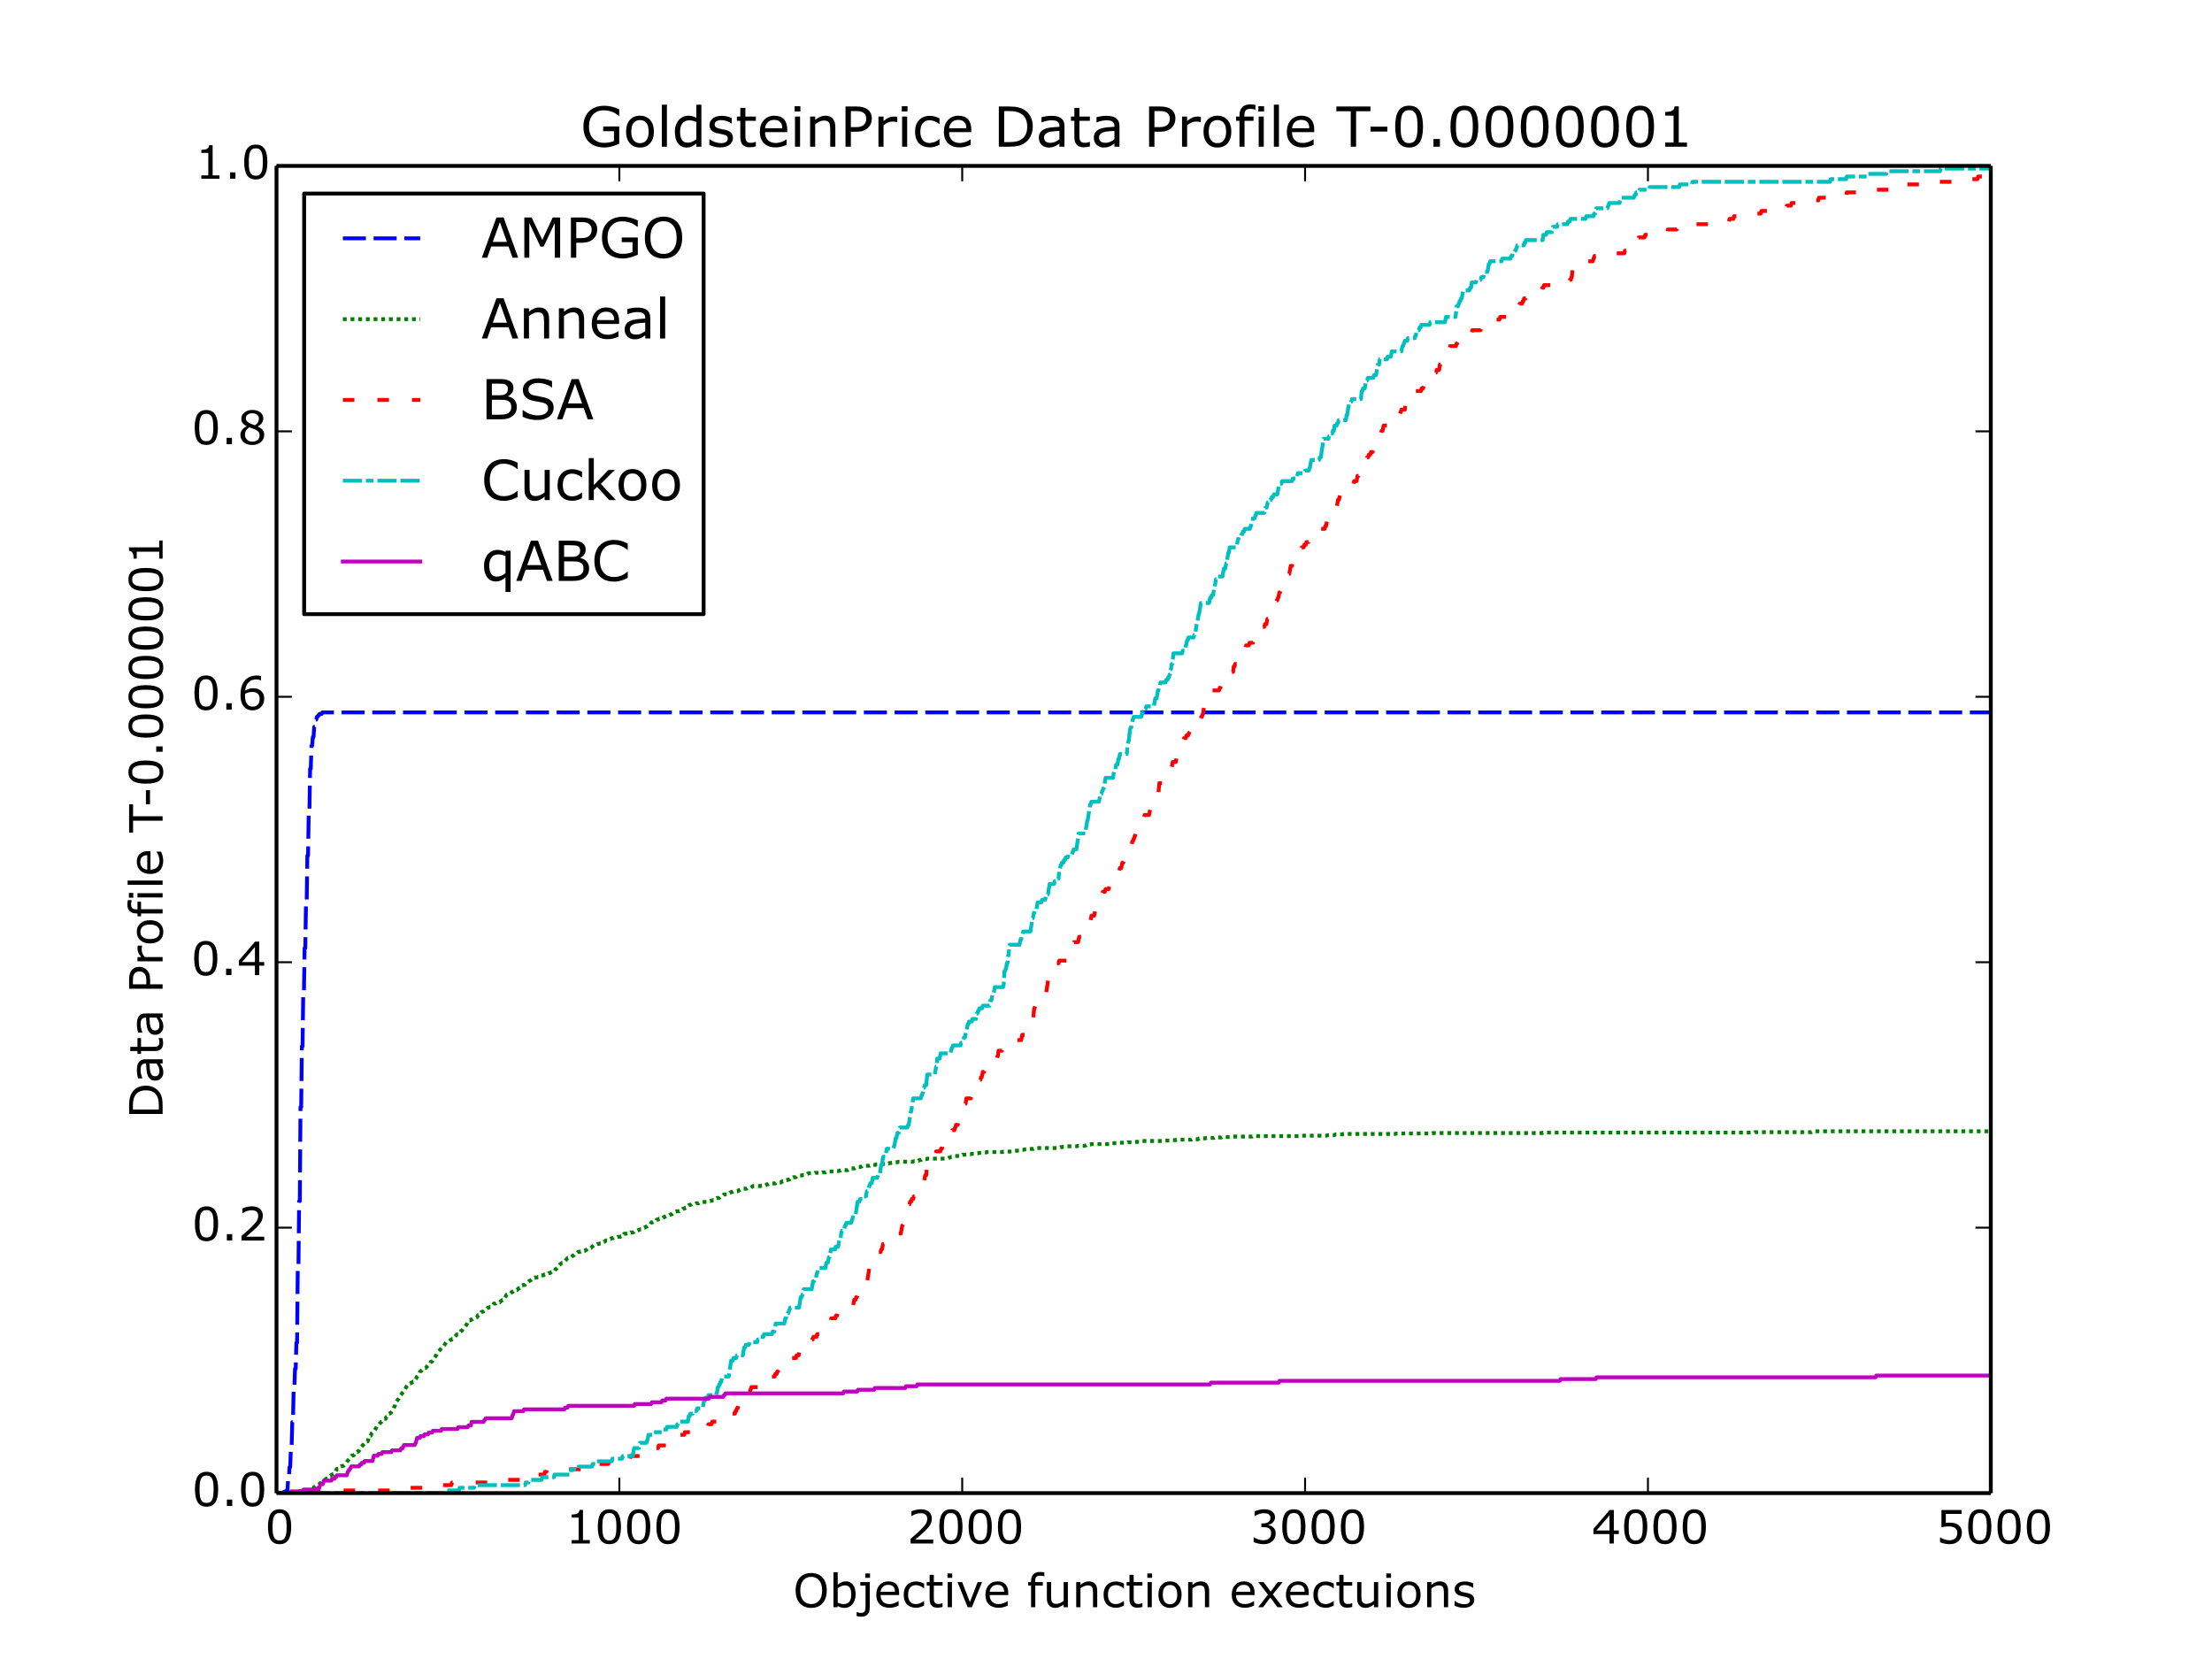 <?xml version="1.0" encoding="utf-8" standalone="no"?>
<!DOCTYPE svg PUBLIC "-//W3C//DTD SVG 1.1//EN"
  "http://www.w3.org/Graphics/SVG/1.1/DTD/svg11.dtd">
<!-- Created with matplotlib (http://matplotlib.org/) -->
<svg height="432pt" version="1.1" viewBox="0 0 576 432" width="576pt" xmlns="http://www.w3.org/2000/svg" xmlns:xlink="http://www.w3.org/1999/xlink">
 <defs>
  <style type="text/css">
*{stroke-linecap:butt;stroke-linejoin:round;}
  </style>
 </defs>
 <g id="figure_1">
  <g id="patch_1">
   <path d="
M0 432
L576 432
L576 0
L0 0
z
" style="fill:#ffffff;"/>
  </g>
  <g id="axes_1">
   <g id="patch_2">
    <path d="
M72 388.8
L518.4 388.8
L518.4 43.2
L72 43.2
z
" style="fill:#ffffff;"/>
   </g>
   <g id="line2d_1">
    <path clip-path="url(#p7ff5b81e1d)" d="
M72 388.424
L72.089 388.8
L72.179 388.8
L73.786 388.8
L73.964 388.424
L74.5 388.424
L74.678 388.047
L74.857 388.047
L75.035 385.035
L75.214 385.035
L75.393 382.024
L75.571 382.024
L75.75 377.129
L75.928 377.129
L76.107 370.353
L76.285 370.353
L76.464 361.694
L76.643 361.694
L76.821 356.424
L77 356.424
L77.178 349.647
L77.357 349.647
L77.535 330.447
L77.714 330.447
L77.892 312.753
L78.071 312.753
L78.25 288.282
L78.428 288.282
L78.607 272.471
L78.785 272.471
L78.964 258.541
L79.142 258.541
L79.321 246.871
L79.499 246.871
L79.678 235.2
L79.857 235.2
L80.035 222.776
L80.214 222.776
L80.392 211.482
L80.571 211.482
L80.749 200.188
L80.928 200.188
L81.107 194.165
L81.285 194.165
L81.464 191.906
L81.642 191.906
L81.821 189.271
L81.999 189.271
L82.178 187.388
L82.356 187.388
L82.535 186.635
L82.714 186.635
L82.892 186.259
L83.071 186.259
L83.249 185.882
L83.785 185.882
L83.963 185.506
L518.311 185.506
L518.311 185.506" style="fill:none;stroke:#0000ff;stroke-dasharray:6,2;stroke-dashoffset:0.0;"/>
   </g>
   <g id="line2d_2">
    <path clip-path="url(#p7ff5b81e1d)" d="
M72 388.8
L72.089 388.685
L72.179 388.685
L73.786 388.685
L73.964 388.8
L75.75 388.8
L75.928 388.685
L76.643 388.685
L76.821 388.57
L77.535 388.57
L77.714 388.455
L77.892 388.455
L78.16 388.225
L78.696 388.225
L78.875 388.11
L79.41 388.11
L79.589 387.995
L81.107 387.995
L81.374 387.765
L81.553 387.765
L81.821 387.189
L81.91 387.189
L82.178 386.959
L82.356 386.959
L82.535 386.844
L82.624 386.844
L82.803 386.729
L82.892 386.729
L83.428 386.154
L83.517 386.154
L83.785 385.924
L83.963 385.924
L84.142 385.694
L84.41 385.464
L84.499 385.464
L84.678 385.234
L84.767 385.234
L85.035 385.003
L85.213 385.003
L85.838 384.313
L86.017 384.313
L86.285 384.083
L86.374 384.083
L86.642 383.853
L86.731 383.853
L86.999 383.623
L87.088 383.623
L87.445 383.048
L87.713 382.472
L88.07 382.472
L88.338 382.012
L88.517 381.897
L88.606 381.897
L88.785 381.782
L89.142 381.782
L89.32 381.667
L89.499 381.667
L91.642 379.021
L91.909 379.021
L92.088 378.906
L92.177 378.906
L92.356 378.561
L92.445 378.561
L92.624 378.216
L92.802 378.216
L92.981 378.101
L93.07 378.101
L93.249 377.871
L93.427 377.871
L93.784 377.18
L93.874 377.065
L94.052 376.72
L94.141 376.72
L95.124 375.57
L95.213 375.57
L95.481 375.34
L95.749 375.34
L96.106 374.074
L96.284 374.074
L96.463 373.844
L96.552 373.844
L96.731 373.269
L96.82 373.269
L97.177 372.924
L97.266 372.924
L97.534 372.463
L97.981 371.773
L98.159 371.428
L98.248 371.428
L98.516 370.968
L98.605 370.968
L99.23 370.277
L99.32 370.277
L99.588 369.932
L99.766 369.587
L99.945 369.472
L100.391 369.472
L100.57 369.012
L100.659 369.012
L101.016 368.437
L101.195 368.207
L101.373 368.092
L101.462 368.092
L101.73 367.862
L101.82 367.862
L102.087 367.516
L102.266 367.171
L102.355 367.056
L102.534 366.596
L102.802 366.136
L102.98 365.33
L103.248 364.985
L103.427 364.64
L103.516 364.64
L104.052 363.835
L104.23 363.375
L105.212 362.224
L105.301 362.224
L105.837 361.074
L106.551 360.268
L106.819 360.268
L107.087 360.038
L107.266 360.038
L107.533 359.808
L107.623 359.808
L107.801 359.463
L107.98 359.463
L108.337 359.003
L108.516 358.543
L108.605 358.543
L109.051 357.968
L109.319 357.277
L109.498 357.047
L109.676 356.932
L109.765 356.932
L109.944 356.702
L110.301 356.357
L110.39 356.357
L110.569 356.242
L110.837 356.242
L111.73 355.206
L111.908 355.206
L112.176 354.631
L112.265 354.631
L112.444 354.516
L112.533 354.516
L112.98 353.596
L113.069 353.596
L113.515 353.021
L113.694 352.56
L115.212 350.72
L115.39 350.72
L116.015 349.799
L116.194 349.569
L116.372 349.454
L116.461 349.454
L116.64 349.339
L116.908 349.339
L117.354 348.879
L117.533 348.879
L117.801 348.649
L117.979 348.649
L118.961 347.498
L119.318 347.498
L119.586 347.268
L119.676 347.268
L119.854 346.923
L120.033 346.578
L120.211 346.578
L121.55 344.852
L121.729 344.392
L121.908 344.392
L122.175 343.817
L122.443 343.817
L122.711 343.587
L122.979 343.587
L123.157 343.472
L123.425 343.472
L123.782 343.126
L123.872 343.126
L124.05 343.011
L124.229 343.011
L124.497 342.436
L124.586 342.436
L124.943 342.091
L125.122 342.091
L125.389 341.631
L125.568 341.631
L125.747 341.516
L125.836 341.516
L126.104 341.286
L126.282 341.286
L126.907 340.595
L126.996 340.595
L127.175 340.48
L127.354 340.48
L127.532 340.365
L127.8 340.365
L128.246 339.905
L128.336 339.905
L128.604 339.445
L129.05 339.445
L129.228 339.33
L129.853 339.33
L130.032 339.1
L130.121 339.1
L130.478 338.755
L130.568 338.755
L130.836 338.525
L130.925 338.525
L131.103 338.295
L131.371 338.064
L131.46 338.064
L131.907 337.144
L131.996 337.144
L132.175 337.029
L132.71 337.029
L133.157 336.569
L133.246 336.569
L133.425 336.339
L133.603 336.339
L134.05 335.879
L134.675 335.879
L134.853 335.648
L135.121 335.418
L135.3 335.418
L135.657 335.073
L135.746 335.073
L135.924 334.728
L136.014 334.728
L136.192 334.613
L136.639 334.613
L137.174 334.038
L137.353 334.038
L137.799 333.578
L137.889 333.578
L138.156 333.348
L138.246 333.348
L138.514 333.117
L138.692 333.117
L139.049 332.772
L139.228 332.772
L139.406 332.657
L139.853 332.657
L140.031 332.542
L140.21 332.542
L140.656 332.082
L141.549 332.082
L141.817 331.852
L142.085 331.852
L142.263 331.737
L142.62 331.737
L142.888 331.507
L143.245 331.507
L143.513 331.277
L143.603 331.277
L143.781 331.162
L144.317 331.162
L144.674 330.471
L144.763 330.471
L145.477 329.666
L145.567 329.666
L145.835 329.206
L145.924 329.206
L146.281 328.861
L146.46 328.861
L146.906 328.401
L147.084 328.401
L147.799 327.595
L147.888 327.595
L148.067 327.48
L148.513 327.48
L148.692 327.365
L148.781 327.365
L149.227 326.905
L149.406 326.905
L150.031 326.215
L150.299 326.215
L150.566 325.985
L151.013 325.985
L151.191 325.87
L151.548 325.87
L151.727 325.754
L152.263 325.754
L152.531 325.524
L152.62 325.524
L152.977 325.179
L153.423 325.179
L153.691 324.949
L153.87 324.949
L154.316 324.489
L154.405 324.489
L154.673 324.259
L155.12 324.259
L155.298 324.029
L155.388 324.029
L155.566 323.914
L156.012 323.914
L156.191 323.799
L156.548 323.799
L156.816 323.569
L156.995 323.569
L157.262 323.338
L157.441 323.338
L157.798 322.993
L158.423 322.993
L158.78 322.648
L158.959 322.648
L159.227 322.418
L159.673 322.418
L159.852 322.303
L160.387 322.303
L160.566 322.188
L160.655 322.188
L160.834 322.073
L161.459 322.073
L161.637 321.958
L161.726 321.958
L161.994 321.728
L162.351 321.728
L162.53 321.268
L163.066 321.268
L163.244 321.153
L163.958 321.153
L164.226 320.923
L164.851 320.923
L165.208 320.577
L165.655 320.577
L165.833 320.462
L165.923 320.462
L166.101 320.347
L166.28 320.347
L166.458 320.232
L166.548 320.232
L166.726 320.117
L167.083 320.117
L167.44 319.772
L167.619 319.772
L167.797 319.657
L167.976 319.657
L168.244 319.427
L168.422 319.427
L168.69 319.197
L168.78 319.197
L169.137 318.852
L169.315 318.852
L169.494 318.507
L169.672 318.276
L169.94 318.276
L170.119 318.161
L170.387 318.161
L170.654 317.931
L170.833 317.931
L171.012 317.586
L171.369 317.586
L171.636 317.356
L171.994 317.356
L172.172 317.241
L172.529 317.241
L172.708 317.011
L172.886 317.011
L173.065 316.781
L173.333 316.781
L173.511 316.666
L173.958 316.666
L174.136 316.436
L174.226 316.436
L174.404 316.321
L174.493 316.321
L174.672 316.206
L174.94 316.206
L175.297 315.86
L175.565 315.86
L175.922 315.515
L176.011 315.515
L176.19 315.4
L176.904 315.4
L177.083 315.285
L177.261 315.285
L177.44 315.055
L177.529 315.055
L177.886 314.71
L178.243 314.71
L178.511 314.48
L178.6 314.48
L178.779 314.365
L178.868 314.365
L179.047 314.02
L179.136 314.02
L179.404 313.79
L179.582 313.79
L179.761 313.675
L179.94 313.675
L180.207 313.444
L181.1 313.444
L181.279 313.329
L181.904 313.329
L182.172 313.099
L182.618 313.099
L182.796 312.984
L183.957 312.984
L184.136 312.869
L184.493 312.869
L184.671 312.754
L184.939 312.754
L185.118 312.639
L185.475 312.639
L185.653 312.524
L185.921 312.524
L186.368 312.064
L186.457 312.064
L186.636 311.949
L187.26 311.949
L187.796 311.374
L187.975 311.374
L188.153 311.259
L188.243 311.259
L188.51 311.028
L189.671 311.028
L190.117 310.568
L190.207 310.568
L190.475 310.338
L190.742 310.338
L190.921 310.223
L192.082 310.223
L192.439 309.878
L192.617 309.878
L192.796 309.763
L192.974 309.763
L193.242 309.533
L194.403 309.533
L194.671 309.303
L195.474 309.303
L195.742 309.073
L195.831 309.073
L196.099 308.843
L198.063 308.843
L198.242 308.728
L199.224 308.728
L199.403 308.613
L199.492 308.613
L199.67 308.382
L200.028 308.382
L200.206 308.267
L200.295 308.267
L200.474 308.152
L201.902 308.152
L202.17 307.922
L203.331 307.922
L203.509 307.692
L203.688 307.692
L203.867 307.577
L204.402 307.577
L204.67 307.347
L204.849 307.347
L205.027 307.232
L205.206 307.232
L205.384 307.117
L205.563 307.117
L205.741 306.887
L205.92 306.887
L206.188 306.657
L206.366 306.657
L206.545 306.542
L207.259 306.542
L207.438 306.312
L207.616 306.312
L207.795 306.197
L208.152 306.197
L208.331 306.081
L208.866 306.081
L209.045 305.966
L209.67 305.966
L209.848 305.851
L210.027 305.851
L210.295 305.621
L210.384 305.621
L210.563 305.506
L212.08 305.506
L212.259 305.391
L213.955 305.391
L214.134 305.276
L215.027 305.276
L215.205 305.161
L215.294 305.161
L215.473 305.046
L217.08 305.046
L217.259 304.931
L218.419 304.931
L218.598 304.816
L218.866 304.816
L219.044 304.701
L220.74 304.701
L220.919 304.586
L221.008 304.586
L221.187 304.356
L221.455 304.356
L221.633 304.241
L222.615 304.241
L222.794 304.126
L223.33 304.126
L223.597 303.896
L223.955 303.896
L224.133 303.781
L224.312 303.781
L224.58 303.55
L226.454 303.55
L226.633 303.435
L227.169 303.435
L227.347 303.32
L227.972 303.32
L228.151 303.205
L229.579 303.205
L229.758 303.09
L230.383 303.09
L230.561 302.975
L231.365 302.975
L231.543 302.86
L231.99 302.86
L232.168 302.745
L232.972 302.745
L233.15 302.63
L233.775 302.63
L233.954 302.515
L237.704 302.515
L237.882 302.4
L238.686 302.4
L238.864 302.285
L239.132 302.285
L239.4 302.055
L239.846 302.055
L240.025 301.94
L240.65 301.94
L240.828 301.825
L241.275 301.825
L241.453 301.71
L246.542 301.71
L246.721 301.595
L246.9 301.595
L247.078 301.48
L247.167 301.48
L247.346 301.365
L247.524 301.365
L247.703 301.25
L248.06 301.25
L248.239 301.134
L248.507 301.134
L248.685 301.019
L250.114 301.019
L250.292 300.904
L250.381 300.904
L250.649 300.674
L252.078 300.674
L252.256 300.559
L252.792 300.559
L252.971 300.444
L253.953 300.444
L254.131 300.329
L254.667 300.329
L254.845 300.214
L256.095 300.214
L256.274 300.099
L256.81 300.099
L256.988 299.984
L261.095 299.984
L261.274 299.869
L263.595 299.869
L263.773 299.754
L264.131 299.754
L264.309 299.639
L265.47 299.639
L265.648 299.524
L265.738 299.524
L265.916 299.409
L266.541 299.409
L266.72 299.294
L267.255 299.294
L267.434 299.179
L269.13 299.179
L269.309 299.064
L269.487 299.064
L269.666 298.949
L275.291 298.949
L275.469 298.834
L275.916 298.834
L276.094 298.719
L276.63 298.719
L276.808 298.603
L277.255 298.603
L277.433 298.488
L280.469 298.488
L280.647 298.373
L282.433 298.373
L282.612 298.258
L282.79 298.258
L283.058 298.028
L283.951 298.028
L284.129 297.913
L289.04 297.913
L289.218 297.683
L291.45 297.683
L291.629 297.568
L293.504 297.568
L293.682 297.453
L294.932 297.453
L295.111 297.338
L296.718 297.338
L296.896 297.223
L297.075 297.223
L297.253 297.108
L302.7 297.108
L302.878 296.993
L304.932 296.993
L305.11 296.878
L306.181 296.878
L306.36 296.763
L310.199 296.763
L310.378 296.648
L311.985 296.648
L312.252 296.418
L313.949 296.418
L314.127 296.303
L316.181 296.303
L316.359 296.187
L318.056 296.187
L318.234 296.072
L320.556 296.072
L320.734 295.957
L326.091 295.957
L326.269 295.842
L338.858 295.842
L339.036 295.727
L345.465 295.727
L345.643 295.612
L347.34 295.612
L347.518 295.497
L347.607 295.497
L347.786 295.382
L349.661 295.382
L349.839 295.267
L363.41 295.267
L363.588 295.152
L372.963 295.152
L373.141 295.037
L401.622 295.037
L401.8 294.922
L456.797 294.922
L456.975 294.807
L471.707 294.807
L471.885 294.692
L472.153 294.692
L472.332 294.577
L518.311 294.577
L518.311 294.577" style="fill:none;stroke:#008000;stroke-dasharray:1,1;stroke-dashoffset:0.0;"/>
   </g>
   <g id="line2d_3">
    <path clip-path="url(#p7ff5b81e1d)" d="
M72 388.8
L74.589 388.8
L74.768 388.11
L106.105 388.11
L106.284 387.42
L111.015 387.42
L111.194 386.731
L117.533 386.731
L117.711 386.041
L130.746 386.041
L130.925 385.351
L135.478 385.351
L135.657 384.661
L138.335 384.661
L138.514 383.971
L141.728 383.971
L141.906 383.281
L142.263 383.281
L142.442 382.592
L151.548 382.592
L151.727 381.902
L155.209 381.902
L155.388 381.212
L158.423 381.212
L158.602 380.522
L159.762 380.522
L159.941 379.832
L164.048 379.832
L164.226 379.143
L166.726 379.143
L166.905 378.453
L167.083 378.453
L167.262 377.763
L169.762 377.763
L169.94 377.073
L171.369 377.073
L171.547 376.383
L174.047 376.383
L174.315 375.004
L174.851 375.004
L175.029 374.314
L175.833 374.314
L176.011 373.624
L178.154 373.624
L178.332 372.934
L179.94 372.934
L180.118 372.244
L182.172 372.244
L182.35 371.554
L184.314 371.554
L184.493 370.865
L185.296 370.865
L185.475 370.175
L187.35 370.175
L187.707 368.105
L191.367 368.105
L191.546 367.416
L191.724 367.416
L191.903 366.726
L192.082 366.726
L192.26 366.036
L192.349 366.036
L192.528 365.346
L193.242 365.346
L193.421 364.656
L193.599 364.656
L193.778 363.966
L195.028 363.966
L195.385 361.897
L195.474 361.897
L195.653 361.207
L198.688 361.207
L198.867 360.517
L199.224 360.517
L199.403 359.828
L200.295 359.828
L200.474 358.448
L201.724 358.448
L201.902 357.758
L202.26 357.758
L202.438 357.068
L202.617 357.068
L202.795 356.378
L203.063 356.378
L203.242 355.689
L204.759 355.689
L204.938 354.999
L205.384 354.999
L205.563 354.309
L205.652 354.309
L205.831 353.619
L207.259 353.619
L207.438 352.929
L207.973 352.929
L208.241 351.55
L208.509 351.55
L208.688 350.86
L209.759 350.86
L209.938 350.17
L211.188 350.17
L211.455 348.79
L211.634 348.79
L211.812 348.101
L212.616 348.101
L212.795 347.411
L214.58 347.411
L214.759 346.721
L214.848 346.721
L215.027 346.031
L215.205 346.031
L215.384 345.341
L216.098 345.341
L216.455 343.272
L217.526 343.272
L217.705 342.582
L217.973 342.582
L218.151 341.892
L220.383 341.892
L220.562 340.513
L221.008 340.513
L221.187 339.823
L222.169 339.823
L222.437 338.443
L222.794 338.443
L222.972 337.753
L223.151 337.753
L223.33 337.063
L224.044 337.063
L224.312 335.684
L224.937 335.684
L225.115 334.304
L225.562 334.304
L225.74 333.614
L225.829 333.614
L226.365 330.165
L226.812 330.165
L226.99 329.475
L227.258 329.475
L227.436 328.786
L227.526 328.786
L227.794 327.406
L227.883 327.406
L228.061 326.716
L228.419 326.716
L228.597 326.026
L229.311 326.026
L229.49 325.337
L229.668 325.337
L229.936 323.957
L231.722 323.957
L231.9 323.267
L232.258 323.267
L232.436 322.577
L233.24 322.577
L233.418 321.887
L233.597 321.887
L233.775 321.198
L234.579 321.198
L234.936 319.128
L235.025 319.128
L235.204 318.438
L235.293 318.438
L235.561 317.059
L235.918 317.059
L236.186 315.679
L236.364 315.679
L236.722 313.61
L236.811 313.61
L236.989 312.92
L237.257 312.92
L237.436 312.23
L237.793 312.23
L237.972 311.54
L238.15 311.54
L238.329 310.85
L238.507 310.85
L238.686 310.16
L239.4 310.16
L239.757 308.091
L240.561 308.091
L240.918 306.022
L241.186 306.022
L241.364 303.952
L241.811 303.952
L241.989 303.262
L242.436 303.262
L242.614 302.572
L242.703 302.572
L243.06 300.503
L243.596 300.503
L243.775 299.813
L244.846 299.813
L245.025 299.123
L245.292 299.123
L245.471 297.744
L245.65 297.744
L245.828 297.054
L246.364 297.054
L246.542 296.364
L247.078 296.364
L247.257 295.674
L247.435 295.674
L247.614 294.984
L247.792 294.984
L247.971 294.295
L248.507 294.295
L248.685 293.605
L248.774 293.605
L248.953 292.915
L249.399 292.915
L249.756 290.846
L250.024 290.846
L250.203 290.156
L250.381 290.156
L250.56 289.466
L250.828 289.466
L251.096 288.086
L251.185 288.086
L251.364 287.396
L251.453 287.396
L251.631 286.017
L252.792 286.017
L252.971 285.327
L253.685 285.327
L253.863 284.637
L253.953 284.637
L254.131 283.947
L254.667 283.947
L255.113 281.188
L255.292 281.188
L255.47 280.498
L255.649 280.498
L255.917 279.119
L256.274 279.119
L256.452 278.429
L257.613 278.429
L257.792 277.739
L258.149 277.739
L258.417 276.359
L259.309 276.359
L259.488 275.669
L259.577 275.669
L259.756 274.98
L259.845 274.98
L260.024 273.6
L260.916 273.6
L261.095 272.91
L263.327 272.91
L263.506 272.22
L263.863 272.22
L264.041 271.531
L264.577 271.531
L264.756 270.841
L265.916 270.841
L266.184 269.461
L266.809 269.461
L266.988 268.771
L267.345 268.771
L267.523 268.081
L267.97 268.081
L268.148 267.392
L268.416 267.392
L268.773 265.322
L269.041 265.322
L269.309 262.563
L269.398 262.563
L269.577 261.873
L270.469 261.873
L270.737 260.493
L271.809 260.493
L271.987 259.804
L272.166 259.804
L272.344 258.424
L272.434 258.424
L272.969 254.975
L273.148 254.975
L273.326 254.285
L273.684 254.285
L273.862 253.595
L274.308 253.595
L274.666 251.526
L274.755 251.526
L274.933 250.836
L275.648 250.836
L275.826 250.146
L277.79 250.146
L277.969 248.766
L278.415 248.766
L278.594 248.077
L278.951 248.077
L279.13 247.387
L279.308 247.387
L279.665 245.317
L280.737 245.317
L281.004 243.938
L282.076 243.938
L282.254 243.248
L282.433 243.248
L282.701 241.868
L282.79 241.868
L282.969 241.178
L283.415 241.178
L283.594 240.489
L283.861 240.489
L284.219 238.419
L284.933 238.419
L285.201 237.04
L285.558 237.04
L285.736 236.35
L286.183 236.35
L286.54 234.28
L286.808 234.28
L287.165 232.211
L287.7 232.211
L287.879 231.521
L288.683 231.521
L288.861 230.831
L289.843 230.831
L290.022 230.141
L290.111 230.141
L290.29 229.451
L290.379 229.451
L290.647 228.072
L291.004 228.072
L291.272 226.692
L291.45 226.692
L291.629 226.002
L291.986 226.002
L292.254 224.623
L292.522 224.623
L292.789 223.243
L293.861 223.243
L294.307 220.484
L294.575 220.484
L294.843 219.104
L295.021 219.104
L295.2 218.414
L295.289 218.414
L295.468 217.725
L295.557 217.725
L295.825 216.345
L296.271 216.345
L296.45 215.655
L297.253 215.655
L297.432 214.275
L297.521 214.275
L297.789 212.896
L297.878 212.896
L298.057 212.206
L299.218 212.206
L299.485 210.826
L299.575 210.826
L299.753 210.137
L299.843 210.137
L300.021 209.447
L300.557 209.447
L300.735 208.757
L301.092 208.757
L301.45 206.687
L301.628 206.687
L301.896 203.928
L302.61 203.928
L302.789 203.238
L302.967 203.238
L303.146 202.549
L303.682 202.549
L304.039 200.479
L304.574 200.479
L304.753 199.789
L305.11 199.789
L305.378 198.41
L306.181 198.41
L306.628 195.65
L306.896 195.65
L307.164 194.271
L307.431 194.271
L307.61 193.581
L307.699 193.581
L307.878 192.891
L308.146 192.891
L308.324 192.201
L308.771 192.201
L308.949 191.511
L309.396 191.511
L309.574 190.822
L309.663 190.822
L309.842 190.132
L311.181 190.132
L311.36 189.442
L311.449 189.442
L311.628 187.372
L312.61 187.372
L312.788 186.683
L312.967 186.683
L313.145 185.993
L313.235 185.993
L313.681 183.234
L314.306 183.234
L314.663 181.164
L315.02 181.164
L315.199 180.474
L315.377 180.474
L315.556 179.784
L317.431 179.784
L317.609 179.095
L317.788 179.095
L318.145 177.025
L318.77 177.025
L319.038 175.646
L320.377 175.646
L320.556 174.956
L321.091 174.956
L321.27 173.576
L321.448 173.576
L321.627 172.886
L322.609 172.886
L322.788 171.507
L323.323 171.507
L323.591 170.127
L323.77 170.127
L323.948 169.437
L324.216 169.437
L324.484 168.057
L325.198 168.057
L325.377 167.368
L326.269 167.368
L326.448 165.298
L326.537 165.298
L326.716 163.919
L327.341 163.919
L327.519 163.229
L329.216 163.229
L329.394 162.539
L329.751 162.539
L330.019 161.159
L330.644 161.159
L330.912 159.78
L331.001 159.78
L331.269 158.4
L331.358 158.4
L331.537 157.71
L331.716 157.71
L331.894 157.02
L332.251 157.02
L332.43 156.331
L332.608 156.331
L332.787 155.641
L332.876 155.641
L333.144 154.261
L333.323 154.261
L333.501 153.571
L333.59 153.571
L333.769 152.881
L334.394 152.881
L334.751 150.812
L335.108 150.812
L335.376 149.432
L335.733 149.432
L336.09 147.363
L336.447 147.363
L336.626 145.293
L337.787 145.293
L337.965 144.604
L338.412 144.604
L338.679 143.224
L338.769 143.224
L338.947 142.534
L339.483 142.534
L339.661 141.844
L340.019 141.844
L340.197 141.154
L340.733 141.154
L340.911 140.465
L341.09 140.465
L341.268 139.775
L341.536 139.775
L341.804 138.395
L343.322 138.395
L343.5 137.705
L344.929 137.705
L345.108 137.016
L345.286 137.016
L345.554 135.636
L346.09 135.636
L346.268 134.946
L346.447 134.946
L346.625 134.256
L347.607 134.256
L347.875 132.877
L347.964 132.877
L348.411 130.117
L348.679 130.117
L348.947 128.738
L349.214 128.738
L349.482 127.358
L349.839 127.358
L350.018 126.668
L351 126.668
L351.179 125.978
L352.428 125.978
L352.607 125.289
L353.232 125.289
L353.5 123.909
L353.768 123.909
L353.946 123.219
L354.214 123.219
L354.393 122.529
L354.66 122.529
L354.839 121.84
L355.018 121.84
L355.196 121.15
L355.643 121.15
L356 119.08
L356.268 119.08
L356.446 118.39
L356.803 118.39
L356.982 117.701
L357.428 117.701
L357.607 117.011
L357.875 117.011
L358.142 115.631
L358.41 115.631
L358.857 112.872
L359.571 112.872
L359.749 112.182
L360.017 112.182
L360.285 110.802
L361.535 110.802
L361.714 110.113
L362.339 110.113
L362.606 108.733
L364.392 108.733
L364.66 107.353
L364.749 107.353
L364.928 106.663
L365.82 106.663
L366.088 103.904
L366.713 103.904
L366.892 103.214
L367.428 103.214
L367.606 102.525
L367.874 102.525
L368.052 101.835
L370.017 101.835
L370.195 101.145
L370.552 101.145
L370.731 100.455
L370.82 100.455
L370.999 99.765
L372.159 99.765
L372.338 99.075
L372.516 99.075
L372.784 97.696
L373.141 97.696
L373.32 97.006
L373.945 97.006
L374.124 96.316
L374.748 96.316
L374.927 94.936
L375.106 94.936
L375.284 94.247
L375.909 94.247
L376.088 93.557
L376.534 93.557
L376.713 92.867
L376.802 92.867
L376.98 92.177
L377.07 92.177
L377.248 91.487
L377.427 91.487
L377.605 90.108
L379.123 90.108
L379.302 89.418
L379.48 89.418
L379.659 88.038
L381.712 88.038
L381.98 86.659
L383.23 86.659
L383.409 85.969
L385.551 85.969
L385.73 85.279
L385.908 85.279
L386.087 84.589
L386.355 84.589
L386.533 83.899
L389.39 83.899
L389.569 83.21
L390.462 83.21
L390.64 82.52
L392.247 82.52
L392.426 81.83
L394.479 81.83
L394.658 81.14
L395.104 81.14
L395.283 80.45
L395.461 80.45
L395.729 79.071
L396.354 79.071
L396.533 78.381
L396.711 78.381
L396.89 77.691
L397.336 77.691
L397.515 77.001
L398.586 77.001
L398.765 76.311
L398.854 76.311
L399.033 75.622
L401.443 75.622
L401.622 74.932
L401.89 74.932
L402.068 74.242
L407.425 74.242
L407.604 73.552
L408.586 73.552
L408.764 72.862
L409.032 72.862
L409.211 72.172
L409.3 72.172
L409.478 70.103
L410.46 70.103
L410.639 69.413
L410.728 69.413
L410.907 68.723
L412.246 68.723
L412.425 68.034
L414.746 68.034
L414.924 67.344
L415.014 67.344
L415.192 66.654
L415.817 66.654
L415.996 65.964
L422.96 65.964
L423.138 65.274
L423.763 65.274
L424.21 62.515
L426.531 62.515
L426.709 61.825
L428.227 61.825
L428.406 61.135
L434.12 61.135
L434.298 59.756
L436.62 59.756
L436.798 59.066
L440.905 59.066
L441.084 58.376
L447.244 58.376
L447.422 57.686
L450.19 57.686
L450.369 56.996
L451.351 56.996
L451.529 56.307
L457.154 56.307
L457.332 55.617
L458.493 55.617
L458.672 54.927
L460.547 54.927
L460.725 54.237
L465.1 54.237
L465.278 53.547
L466.35 53.547
L466.528 52.858
L467.51 52.858
L467.689 52.168
L473.492 52.168
L473.671 51.478
L480.635 51.478
L480.902 50.098
L488.402 50.098
L488.58 49.408
L492.509 49.408
L492.687 48.719
L495.187 48.719
L495.366 48.029
L502.508 48.029
L502.687 47.339
L509.74 47.339
L509.918 46.649
L514.918 46.649
L515.097 45.959
L518.311 45.959
L518.311 45.959" style="fill:none;stroke:#ff0000;stroke-dasharray:3,6;stroke-dashoffset:0.0;"/>
   </g>
   <g id="line2d_4">
    <path clip-path="url(#p7ff5b81e1d)" d="
M72 388.8
L115.747 388.8
L115.926 388.11
L119.497 388.11
L119.676 387.42
L123.425 387.42
L123.604 386.731
L136.728 386.731
L136.907 386.041
L137.621 386.041
L137.799 385.351
L141.013 385.351
L141.192 384.661
L144.228 384.661
L144.406 383.971
L148.602 383.971
L148.781 382.592
L150.477 382.592
L150.656 381.902
L154.138 381.902
L154.316 381.212
L155.03 381.212
L155.209 380.522
L159.316 380.522
L159.494 379.832
L161.994 379.832
L162.173 379.143
L164.762 379.143
L165.119 377.073
L166.369 377.073
L166.637 375.693
L168.333 375.693
L168.512 375.004
L168.601 375.004
L168.869 373.624
L170.029 373.624
L170.208 372.934
L172.351 372.934
L172.529 372.244
L173.511 372.244
L173.69 371.554
L176.19 371.554
L176.368 370.865
L176.547 370.865
L176.725 370.175
L179.136 370.175
L179.315 368.795
L179.582 368.795
L179.761 368.105
L180.386 368.105
L180.564 367.416
L181.368 367.416
L181.547 366.726
L182.975 366.726
L183.332 364.656
L183.6 364.656
L183.779 363.966
L184.314 363.966
L184.493 363.277
L186.457 363.277
L186.636 362.587
L186.725 362.587
L186.903 361.207
L187.082 361.207
L187.26 360.517
L187.439 360.517
L187.618 359.828
L187.796 359.828
L188.064 358.448
L189.76 358.448
L190.385 354.309
L190.832 354.309
L191.01 353.619
L191.724 353.619
L191.903 352.929
L193.421 352.929
L193.778 350.86
L194.046 350.86
L194.224 350.17
L195.028 350.17
L195.206 349.48
L197.171 349.48
L197.349 348.79
L197.706 348.79
L197.885 348.101
L198.778 348.101
L198.956 347.411
L201.01 347.411
L201.188 346.721
L201.635 346.721
L201.992 344.651
L204.224 344.651
L204.492 343.272
L204.67 343.272
L204.849 342.582
L204.938 342.582
L205.116 341.892
L205.295 341.892
L205.474 341.202
L205.563 341.202
L205.741 340.513
L208.063 340.513
L208.509 337.753
L208.777 337.753
L208.956 337.063
L209.045 337.063
L209.313 335.684
L211.366 335.684
L211.723 333.614
L211.991 333.614
L212.17 332.925
L212.437 332.925
L212.705 331.545
L212.795 331.545
L213.062 330.165
L214.937 330.165
L215.205 328.786
L215.562 328.786
L215.83 327.406
L216.009 327.406
L216.366 325.337
L217.437 325.337
L217.616 324.647
L218.241 324.647
L218.598 322.577
L218.866 322.577
L219.044 321.198
L219.223 320.508
L219.758 320.508
L220.026 319.128
L220.205 319.128
L220.383 318.438
L221.633 318.438
L221.812 317.749
L221.901 317.749
L222.169 316.369
L222.794 316.369
L223.33 312.92
L223.776 312.92
L223.955 312.23
L224.669 312.23
L224.847 311.54
L225.472 311.54
L225.74 310.16
L225.919 310.16
L226.097 309.471
L226.187 309.471
L226.365 308.781
L226.454 308.781
L226.633 308.091
L226.99 308.091
L227.258 306.711
L228.419 306.711
L228.597 306.022
L229.044 306.022
L229.49 303.262
L229.668 303.262
L229.847 301.883
L230.026 301.193
L230.561 301.193
L230.918 299.123
L232.615 299.123
L232.793 298.434
L232.883 298.434
L233.24 296.364
L233.418 296.364
L233.686 294.984
L234.043 294.984
L234.311 293.605
L236.275 293.605
L236.454 292.915
L236.632 292.915
L237.168 289.466
L237.257 289.466
L237.793 286.017
L239.757 286.017
L239.936 285.327
L240.025 285.327
L240.204 284.637
L240.293 284.637
L240.561 283.257
L240.65 283.257
L240.828 282.568
L241.186 282.568
L241.453 279.808
L243.418 279.808
L243.775 277.739
L243.864 277.739
L244.043 275.669
L244.668 275.669
L244.935 274.29
L247.524 274.29
L247.792 272.91
L247.971 272.91
L248.149 272.22
L250.114 272.22
L250.292 271.531
L250.56 271.531
L250.739 270.841
L250.828 270.841
L251.006 270.151
L251.274 270.151
L251.542 268.771
L251.631 268.771
L251.988 266.702
L252.167 266.702
L252.346 266.012
L253.06 266.012
L253.238 265.322
L254.131 265.322
L254.31 263.943
L254.488 263.943
L254.667 263.253
L254.845 263.253
L255.024 262.563
L255.738 262.563
L255.917 261.873
L257.702 261.873
L257.881 260.493
L258.149 260.493
L258.417 259.114
L258.684 259.114
L259.042 257.044
L261.184 257.044
L261.363 256.354
L261.541 252.905
L261.72 252.905
L261.899 252.216
L261.988 252.216
L262.166 250.836
L262.345 250.836
L262.524 248.766
L262.613 248.766
L262.881 246.007
L265.47 246.007
L265.738 244.628
L265.916 244.628
L266.184 243.248
L266.273 243.248
L266.452 242.558
L268.327 242.558
L268.862 239.109
L268.952 239.109
L269.22 237.729
L269.309 237.729
L269.487 237.04
L269.844 237.04
L270.202 234.97
L271.184 234.97
L271.362 234.28
L272.166 234.28
L272.434 232.901
L272.88 232.901
L273.326 230.141
L274.487 230.141
L274.666 229.451
L274.933 229.451
L275.112 228.762
L275.648 228.762
L275.826 226.692
L275.916 226.692
L276.183 225.313
L276.362 225.313
L276.54 224.623
L276.898 224.623
L277.076 223.933
L277.344 223.933
L277.523 223.243
L278.058 223.243
L278.237 222.553
L279.13 222.553
L279.308 221.863
L279.397 221.863
L279.576 221.174
L280.29 221.174
L280.915 217.035
L282.612 217.035
L282.79 215.655
L283.147 213.586
L283.236 213.586
L283.861 209.447
L284.04 209.447
L284.219 208.757
L286.183 208.757
L286.54 206.687
L286.808 206.687
L286.986 205.998
L287.076 205.998
L287.254 205.308
L287.433 205.308
L287.879 202.549
L289.843 202.549
L290.022 201.169
L290.2 200.479
L290.379 200.479
L290.647 199.099
L291.004 199.099
L291.182 197.72
L291.361 197.72
L291.629 196.34
L293.414 196.34
L293.593 194.271
L293.861 192.891
L293.95 192.891
L294.218 190.132
L294.396 189.442
L294.575 189.442
L294.932 187.372
L295.021 187.372
L295.2 186.683
L297.164 186.683
L297.343 185.993
L297.432 185.993
L297.611 185.303
L297.7 185.303
L297.878 184.613
L298.325 184.613
L298.503 183.923
L300.468 183.923
L300.825 181.854
L301.182 181.854
L301.539 179.784
L301.628 179.784
L301.807 179.095
L301.896 179.095
L302.164 177.715
L303.503 177.715
L303.682 177.025
L304.039 177.025
L304.217 176.335
L304.396 176.335
L304.574 175.646
L304.664 175.646
L304.842 174.266
L304.932 174.266
L305.11 172.886
L305.289 172.886
L305.556 170.127
L307.788 170.127
L307.967 169.437
L308.592 169.437
L308.771 168.057
L308.86 168.057
L309.128 166.678
L309.306 166.678
L309.485 165.988
L310.824 165.988
L311.003 165.298
L311.181 165.298
L311.717 161.849
L311.806 161.849
L312.163 159.78
L312.252 159.78
L312.699 157.02
L314.842 157.02
L315.109 155.641
L315.377 155.641
L315.556 154.951
L315.913 154.951
L316.092 153.571
L316.181 153.571
L316.627 150.812
L316.895 150.812
L317.074 150.122
L318.324 150.122
L318.681 148.053
L319.038 148.053
L319.306 146.673
L319.395 146.673
L319.841 143.914
L320.02 143.914
L320.198 142.534
L321.984 142.534
L322.341 140.465
L322.43 140.465
L322.609 139.775
L323.145 139.775
L323.323 139.085
L323.502 139.085
L323.68 138.395
L323.948 138.395
L324.127 137.705
L325.466 137.705
L325.644 137.016
L325.734 137.016
L325.912 136.326
L326.091 136.326
L326.269 134.946
L326.716 134.946
L326.894 134.256
L326.984 134.256
L327.162 133.566
L329.216 133.566
L329.484 132.187
L329.841 132.187
L330.108 130.807
L330.555 130.807
L330.733 130.117
L331.001 130.117
L331.18 129.428
L331.537 129.428
L331.716 128.738
L332.608 128.738
L332.965 126.668
L333.055 126.668
L333.233 125.978
L333.68 125.978
L333.858 125.289
L336.447 125.289
L336.626 124.599
L337.697 124.599
L337.965 123.219
L339.661 123.219
L339.84 122.529
L340.822 122.529
L341.001 121.84
L341.09 121.84
L341.447 119.77
L343.5 119.77
L343.679 119.08
L343.947 119.08
L344.125 117.701
L344.661 114.251
L345.911 114.251
L346.09 113.562
L346.179 113.562
L346.357 112.872
L346.893 112.872
L347.072 112.182
L347.34 112.182
L347.518 110.802
L348.054 110.802
L348.232 110.113
L348.411 110.113
L348.589 109.423
L350.464 109.423
L350.643 108.043
L350.821 108.043
L351 106.663
L351.268 105.284
L351.625 105.284
L351.804 104.594
L351.893 104.594
L352.071 103.904
L354.393 103.904
L354.571 101.835
L354.75 101.835
L354.928 101.145
L355.375 101.145
L355.732 99.075
L356 99.075
L356.178 98.386
L357.607 98.386
L357.785 97.696
L358.321 97.696
L358.767 94.936
L359.124 94.936
L359.303 93.557
L361.178 93.557
L361.356 92.867
L362.16 92.867
L362.428 91.487
L364.928 91.487
L365.196 90.108
L365.374 90.108
L365.553 89.418
L365.642 89.418
L365.82 88.728
L366.445 88.728
L366.624 88.038
L368.41 88.038
L368.588 87.349
L368.677 87.349
L368.945 85.969
L369.481 85.969
L369.66 85.279
L369.927 85.279
L370.106 84.589
L372.249 84.589
L372.427 83.899
L376.266 83.899
L376.534 82.52
L379.034 82.52
L379.302 79.76
L379.659 79.76
L379.837 79.071
L379.927 79.071
L380.105 78.381
L380.284 78.381
L380.462 77.691
L380.641 77.691
L380.998 75.622
L382.605 75.622
L382.784 74.932
L383.052 74.932
L383.23 73.552
L384.301 73.552
L384.48 72.862
L385.551 72.862
L385.73 72.172
L386.266 72.172
L386.533 70.793
L387.337 70.793
L387.694 68.723
L387.873 68.723
L388.051 68.034
L390.997 68.034
L391.176 67.344
L393.319 67.344
L393.497 66.654
L393.765 66.654
L393.944 65.964
L394.301 65.964
L394.479 65.274
L394.658 65.274
L394.836 64.584
L394.926 64.584
L395.104 63.895
L396.801 63.895
L396.979 63.205
L397.158 63.205
L397.336 62.515
L401.711 62.515
L401.89 61.135
L402.604 61.135
L402.782 60.446
L404.122 60.446
L404.389 59.066
L405.461 59.066
L405.639 58.376
L408.139 58.376
L408.318 57.686
L408.764 57.686
L408.943 56.996
L412.871 56.996
L413.05 56.307
L414.924 56.307
L415.103 55.617
L415.371 55.617
L415.639 54.237
L418.585 54.237
L418.764 53.547
L418.853 53.547
L419.031 52.858
L421.71 52.858
L421.888 52.168
L422.067 52.168
L422.245 51.478
L425.46 51.478
L425.638 50.788
L425.906 50.788
L426.084 50.098
L426.709 50.098
L426.888 49.408
L429.388 49.408
L429.566 48.719
L437.244 48.719
L437.423 48.029
L440.548 48.029
L440.726 47.339
L476.528 47.339
L476.706 46.649
L480.724 46.649
L480.902 45.959
L486.081 45.959
L486.259 45.27
L491.17 45.27
L491.348 44.58
L505.187 44.58
L505.365 43.89
L518.311 43.89
L518.311 43.89" style="fill:none;stroke:#00bfbf;stroke-dasharray:5,1,2,1,5,1;stroke-dashoffset:0.0;"/>
   </g>
   <g id="line2d_5">
    <path clip-path="url(#p7ff5b81e1d)" d="
M72 388.8
L75.66 388.8
L75.839 388.336
L78.875 388.336
L79.053 387.872
L82.624 387.872
L82.803 387.408
L83.16 387.408
L83.428 386.481
L84.053 386.481
L84.321 385.553
L86.285 385.553
L86.463 385.089
L87.088 385.089
L87.267 384.625
L87.535 384.625
L87.713 384.161
L90.302 384.161
L90.57 383.233
L90.659 383.233
L90.838 382.769
L91.017 382.769
L91.195 382.306
L91.284 382.306
L91.463 381.842
L93.516 381.842
L93.695 381.378
L94.052 381.378
L94.231 380.914
L94.766 380.914
L94.945 380.45
L96.998 380.45
L97.356 379.058
L98.338 379.058
L98.516 378.594
L99.409 378.594
L99.588 378.13
L101.909 378.13
L102.087 377.667
L104.23 377.667
L104.409 377.203
L104.766 377.203
L104.944 376.739
L105.034 376.739
L105.212 376.275
L107.98 376.275
L108.158 375.811
L108.248 375.811
L108.605 374.419
L109.319 374.419
L109.498 373.955
L110.39 373.955
L110.569 373.492
L111.462 373.492
L111.64 373.028
L112.533 373.028
L112.712 372.564
L114.854 372.564
L115.033 372.1
L119.14 372.1
L119.318 371.636
L121.818 371.636
L121.997 371.172
L122.622 371.172
L122.8 370.244
L125.925 370.244
L126.104 369.78
L126.282 369.78
L126.461 369.317
L133.246 369.317
L133.514 368.389
L133.603 368.389
L133.871 367.461
L136.282 367.461
L136.46 366.997
L146.995 366.997
L147.174 366.533
L147.799 366.533
L147.977 366.069
L165.119 366.069
L165.298 365.605
L169.583 365.605
L169.762 365.141
L172.261 365.141
L172.44 364.678
L173.333 364.678
L173.511 364.214
L184.582 364.214
L184.761 363.75
L188.332 363.75
L188.51 363.286
L188.689 363.286
L188.868 362.822
L219.58 362.822
L219.758 362.358
L223.24 362.358
L223.419 361.894
L227.615 361.894
L227.794 361.43
L235.74 361.43
L235.918 360.966
L238.686 360.966
L238.864 360.503
L315.109 360.503
L315.288 360.039
L332.965 360.039
L333.144 359.575
L406.175 359.575
L406.354 359.111
L415.549 359.111
L415.728 358.647
L488.402 358.647
L488.58 358.183
L518.311 358.183
L518.311 358.183" style="fill:none;stroke:#bf00bf;stroke-linecap:square;"/>
   </g>
   <g id="matplotlib.axis_1">
    <g id="xtick_1">
     <g id="line2d_6">
      <defs>
       <path d="
M0 0
L0 -4" id="mc7db9fdffb" style="stroke:#000000;stroke-width:0.5;"/>
      </defs>
      <g>
       <use style="stroke:#000000;stroke-width:0.5;" x="72.0" xlink:href="#mc7db9fdffb" y="388.8"/>
      </g>
     </g>
     <g id="line2d_7">
      <defs>
       <path d="
M0 0
L0 4" id="m5a7d422ac3" style="stroke:#000000;stroke-width:0.5;"/>
      </defs>
      <g>
       <use style="stroke:#000000;stroke-width:0.5;" x="72.0" xlink:href="#m5a7d422ac3" y="43.2"/>
      </g>
     </g>
     <g id="text_1">
      <!-- 0 -->
      <defs>
       <path d="
M56.984 36.375
Q56.984 16.797 50.859 7.641
Q44.734 -1.516 31.844 -1.516
Q18.75 -1.516 12.719 7.766
Q6.688 17.047 6.688 36.281
Q6.688 55.672 12.781 64.922
Q18.891 74.172 31.844 74.172
Q44.922 74.172 50.953 64.766
Q56.984 55.375 56.984 36.375
M44.141 14.203
Q45.844 18.172 46.453 23.516
Q47.078 28.859 47.078 36.375
Q47.078 43.797 46.453 49.266
Q45.844 54.734 44.094 58.547
Q42.391 62.312 39.422 64.203
Q36.469 66.109 31.844 66.109
Q27.25 66.109 24.234 64.203
Q21.234 62.312 19.484 58.453
Q17.828 54.828 17.219 49.016
Q16.609 43.219 16.609 36.281
Q16.609 28.656 17.141 23.531
Q17.672 18.406 19.438 14.359
Q21.047 10.547 24 8.547
Q26.953 6.547 31.844 6.547
Q36.422 6.547 39.453 8.453
Q42.484 10.359 44.141 14.203" id="Verdana-30"/>
      </defs>
      <g transform="translate(68.982 401.918)scale(0.12 -0.12)">
       <use xlink:href="#Verdana-30"/>
      </g>
     </g>
    </g>
    <g id="xtick_2">
     <g id="line2d_8">
      <g>
       <use style="stroke:#000000;stroke-width:0.5;" x="161.28" xlink:href="#mc7db9fdffb" y="388.8"/>
      </g>
     </g>
     <g id="line2d_9">
      <g>
       <use style="stroke:#000000;stroke-width:0.5;" x="161.28" xlink:href="#m5a7d422ac3" y="43.2"/>
      </g>
     </g>
     <g id="text_2">
      <!-- 1000 -->
      <defs>
       <path d="
M52.938 0
L13.578 0
L13.578 7.422
L28.719 7.422
L28.719 56.156
L13.578 56.156
L13.578 62.797
Q16.656 62.797 20.172 63.297
Q23.688 63.812 25.484 64.797
Q27.734 66.016 29.031 67.891
Q30.328 69.781 30.516 72.953
L38.094 72.953
L38.094 7.422
L52.938 7.422
z
" id="Verdana-31"/>
      </defs>
      <g transform="translate(147.232 401.918)scale(0.12 -0.12)">
       <use xlink:href="#Verdana-31"/>
       <use x="63.574" xlink:href="#Verdana-30"/>
       <use x="127.148" xlink:href="#Verdana-30"/>
       <use x="190.723" xlink:href="#Verdana-30"/>
      </g>
     </g>
    </g>
    <g id="xtick_3">
     <g id="line2d_10">
      <g>
       <use style="stroke:#000000;stroke-width:0.5;" x="250.56" xlink:href="#mc7db9fdffb" y="388.8"/>
      </g>
     </g>
     <g id="line2d_11">
      <g>
       <use style="stroke:#000000;stroke-width:0.5;" x="250.56" xlink:href="#m5a7d422ac3" y="43.2"/>
      </g>
     </g>
     <g id="text_3">
      <!-- 2000 -->
      <defs>
       <path d="
M57.078 0
L7.859 0
L7.859 10.203
Q12.984 14.594 18.141 18.984
Q23.297 23.391 27.734 27.734
Q37.109 36.812 40.578 42.156
Q44.047 47.516 44.047 53.719
Q44.047 59.375 40.312 62.562
Q36.578 65.766 29.891 65.766
Q25.438 65.766 20.266 64.203
Q15.094 62.641 10.156 59.422
L9.672 59.422
L9.672 69.672
Q13.141 71.391 18.922 72.797
Q24.703 74.219 30.125 74.219
Q41.312 74.219 47.656 68.812
Q54 63.422 54 54.203
Q54 50.047 52.953 46.453
Q51.906 42.875 49.859 39.656
Q47.953 36.625 45.391 33.688
Q42.828 30.766 39.156 27.203
Q33.938 22.078 28.359 17.266
Q22.797 12.453 17.969 8.344
L57.078 8.344
z
" id="Verdana-32"/>
      </defs>
      <g transform="translate(236.168 401.918)scale(0.12 -0.12)">
       <use xlink:href="#Verdana-32"/>
       <use x="63.574" xlink:href="#Verdana-30"/>
       <use x="127.148" xlink:href="#Verdana-30"/>
       <use x="190.723" xlink:href="#Verdana-30"/>
      </g>
     </g>
    </g>
    <g id="xtick_4">
     <g id="line2d_12">
      <g>
       <use style="stroke:#000000;stroke-width:0.5;" x="339.84" xlink:href="#mc7db9fdffb" y="388.8"/>
      </g>
     </g>
     <g id="line2d_13">
      <g>
       <use style="stroke:#000000;stroke-width:0.5;" x="339.84" xlink:href="#m5a7d422ac3" y="43.2"/>
      </g>
     </g>
     <g id="text_4">
      <!-- 3000 -->
      <defs>
       <path d="
M50.688 35.016
Q53.031 32.906 54.547 29.734
Q56.062 26.562 56.062 21.531
Q56.062 16.547 54.25 12.391
Q52.438 8.25 49.172 5.172
Q45.516 1.766 40.547 0.125
Q35.594 -1.516 29.688 -1.516
Q23.641 -1.516 17.781 -0.062
Q11.922 1.375 8.156 3.078
L8.156 13.281
L8.891 13.281
Q13.031 10.547 18.641 8.734
Q24.266 6.938 29.5 6.938
Q32.562 6.938 36.031 7.953
Q39.5 8.984 41.656 10.984
Q43.891 13.141 44.984 15.719
Q46.094 18.312 46.094 22.266
Q46.094 26.172 44.844 28.734
Q43.609 31.297 41.406 32.766
Q39.203 34.281 36.078 34.844
Q32.953 35.406 29.344 35.406
L24.953 35.406
L24.953 43.5
L28.375 43.5
Q35.797 43.5 40.203 46.594
Q44.625 49.703 44.625 55.672
Q44.625 58.297 43.5 60.266
Q42.391 62.25 40.375 63.531
Q38.281 64.797 35.891 65.281
Q33.5 65.766 30.469 65.766
Q25.828 65.766 20.594 64.109
Q15.375 62.453 10.75 59.422
L10.25 59.422
L10.25 69.625
Q13.719 71.344 19.5 72.781
Q25.297 74.219 30.719 74.219
Q36.031 74.219 40.078 73.234
Q44.141 72.266 47.406 70.125
Q50.922 67.781 52.734 64.453
Q54.547 61.141 54.547 56.688
Q54.547 50.641 50.266 46.125
Q46 41.609 40.188 40.438
L40.188 39.75
Q42.531 39.359 45.547 38.109
Q48.578 36.859 50.688 35.016" id="Verdana-33"/>
      </defs>
      <g transform="translate(325.466 401.918)scale(0.12 -0.12)">
       <use xlink:href="#Verdana-33"/>
       <use x="63.574" xlink:href="#Verdana-30"/>
       <use x="127.148" xlink:href="#Verdana-30"/>
       <use x="190.723" xlink:href="#Verdana-30"/>
      </g>
     </g>
    </g>
    <g id="xtick_5">
     <g id="line2d_14">
      <g>
       <use style="stroke:#000000;stroke-width:0.5;" x="429.12" xlink:href="#mc7db9fdffb" y="388.8"/>
      </g>
     </g>
     <g id="line2d_15">
      <g>
       <use style="stroke:#000000;stroke-width:0.5;" x="429.12" xlink:href="#m5a7d422ac3" y="43.2"/>
      </g>
     </g>
     <g id="text_5">
      <!-- 4000 -->
      <defs>
       <path d="
M58.734 20.453
L47.953 20.453
L47.953 0
L38.578 0
L38.578 20.453
L3.766 20.453
L3.766 31.688
L38.969 72.703
L47.953 72.703
L47.953 28.266
L58.734 28.266
z

M38.578 28.266
L38.578 61.078
L10.406 28.266
z
" id="Verdana-34"/>
      </defs>
      <g transform="translate(414.483 401.918)scale(0.12 -0.12)">
       <use xlink:href="#Verdana-34"/>
       <use x="63.574" xlink:href="#Verdana-30"/>
       <use x="127.148" xlink:href="#Verdana-30"/>
       <use x="190.723" xlink:href="#Verdana-30"/>
      </g>
     </g>
    </g>
    <g id="xtick_6">
     <g id="line2d_16">
      <g>
       <use style="stroke:#000000;stroke-width:0.5;" x="518.4" xlink:href="#mc7db9fdffb" y="388.8"/>
      </g>
     </g>
     <g id="line2d_17">
      <g>
       <use style="stroke:#000000;stroke-width:0.5;" x="518.4" xlink:href="#m5a7d422ac3" y="43.2"/>
      </g>
     </g>
     <g id="text_6">
      <!-- 5000 -->
      <defs>
       <path d="
M56.5 23.094
Q56.5 18.016 54.641 13.375
Q52.781 8.734 49.562 5.562
Q46.047 2.156 41.188 0.312
Q36.328 -1.516 29.938 -1.516
Q23.969 -1.516 18.453 -0.266
Q12.938 0.984 9.125 2.734
L9.125 13.031
L9.812 13.031
Q13.812 10.5 19.188 8.719
Q24.562 6.938 29.734 6.938
Q33.203 6.938 36.453 7.906
Q39.703 8.891 42.234 11.328
Q44.391 13.422 45.484 16.344
Q46.578 19.281 46.578 23.141
Q46.578 26.906 45.281 29.484
Q44 32.078 41.703 33.641
Q39.156 35.5 35.516 36.25
Q31.891 37.016 27.391 37.016
Q23.094 37.016 19.109 36.422
Q15.141 35.844 12.25 35.25
L12.25 72.703
L56 72.703
L56 64.156
L21.688 64.156
L21.688 44.828
Q23.781 45.016 25.969 45.109
Q28.172 45.219 29.781 45.219
Q35.688 45.219 40.125 44.219
Q44.578 43.219 48.297 40.672
Q52.203 37.984 54.344 33.734
Q56.5 29.5 56.5 23.094" id="Verdana-35"/>
      </defs>
      <g transform="translate(504.084 401.918)scale(0.12 -0.12)">
       <use xlink:href="#Verdana-35"/>
       <use x="63.574" xlink:href="#Verdana-30"/>
       <use x="127.148" xlink:href="#Verdana-30"/>
       <use x="190.723" xlink:href="#Verdana-30"/>
      </g>
     </g>
    </g>
    <g id="text_7">
     <!-- Objective function exectuions -->
     <defs>
      <path d="
M54.641 0
L45.453 0
L45.453 31.062
Q45.453 34.812 45.016 38.109
Q44.578 41.406 43.406 43.266
Q42.188 45.312 39.891 46.312
Q37.594 47.312 33.938 47.312
Q30.172 47.312 26.062 45.453
Q21.969 43.609 18.219 40.719
L18.219 0
L9.031 0
L9.031 54.547
L18.219 54.547
L18.219 48.484
Q22.516 52.047 27.094 54.047
Q31.688 56.062 36.531 56.062
Q45.359 56.062 50 50.734
Q54.641 45.406 54.641 35.406
z
" id="Verdana-6e"/>
      <path d="
M18.891 63.672
L8.547 63.672
L8.547 73.188
L18.891 73.188
z

M18.312 0
L9.125 0
L9.125 54.547
L18.312 54.547
z
" id="Verdana-69"/>
      <path d="
M56.25 0
L44.672 0
L29.203 20.953
L13.625 0
L2.938 0
L24.219 27.203
L3.125 54.547
L14.703 54.547
L30.078 33.938
L45.516 54.547
L56.25 54.547
L34.812 27.688
z
" id="Verdana-78"/>
      <path d="
M57.031 27.688
Q57.031 20.844 55.094 15.375
Q53.172 9.906 49.906 6.203
Q46.438 2.344 42.281 0.406
Q38.141 -1.516 33.156 -1.516
Q28.516 -1.516 25.047 -0.406
Q21.578 0.688 18.219 2.547
L17.625 0
L9.031 0
L9.031 75.984
L18.219 75.984
L18.219 48.828
Q22.078 52 26.422 54.031
Q30.766 56.062 36.188 56.062
Q45.844 56.062 51.438 48.641
Q57.031 41.219 57.031 27.688
M47.562 27.438
Q47.562 37.203 44.328 42.25
Q41.109 47.312 33.938 47.312
Q29.938 47.312 25.828 45.578
Q21.734 43.844 18.219 41.109
L18.219 9.859
Q22.125 8.109 24.922 7.422
Q27.734 6.734 31.297 6.734
Q38.922 6.734 43.234 11.734
Q47.562 16.75 47.562 27.438" id="Verdana-62"/>
      <path d="
M37.359 0.484
Q34.766 -0.203 31.703 -0.641
Q28.656 -1.078 26.266 -1.078
Q17.922 -1.078 13.578 3.406
Q9.234 7.906 9.234 17.828
L9.234 46.828
L3.031 46.828
L3.031 54.547
L9.234 54.547
L9.234 70.219
L18.406 70.219
L18.406 54.547
L37.359 54.547
L37.359 46.828
L18.406 46.828
L18.406 21.969
Q18.406 17.672 18.594 15.25
Q18.797 12.844 19.969 10.75
Q21.047 8.797 22.922 7.891
Q24.812 6.984 28.656 6.984
Q30.906 6.984 33.344 7.641
Q35.797 8.297 36.859 8.734
L37.359 8.734
z
" id="Verdana-74"/>
      <path d="
M26.031 63.672
L15.672 63.672
L15.672 73.188
L26.031 73.188
z

M25.438 -1.312
Q25.438 -10.891 20.547 -15.766
Q15.672 -20.656 7.469 -20.656
Q5.516 -20.656 2.312 -20.266
Q-0.875 -19.875 -3.031 -19.281
L-3.031 -10.547
L-2.547 -10.547
Q-1.172 -11.078 1.141 -11.766
Q3.469 -12.453 5.672 -12.453
Q9.188 -12.453 11.328 -11.469
Q13.484 -10.5 14.547 -8.547
Q15.625 -6.594 15.938 -3.828
Q16.266 -1.078 16.266 2.875
L16.266 46.828
L4.891 46.828
L4.891 54.547
L25.438 54.547
z
" id="Verdana-6a"/>
      <path d="
M49.359 3.422
Q44.781 1.219 40.656 0
Q36.531 -1.219 31.891 -1.219
Q25.984 -1.219 21.047 0.516
Q16.109 2.25 12.594 5.766
Q9.031 9.281 7.078 14.641
Q5.125 20.016 5.125 27.203
Q5.125 40.578 12.469 48.188
Q19.828 55.812 31.891 55.812
Q36.578 55.812 41.094 54.484
Q45.609 53.172 49.359 51.266
L49.359 41.062
L48.875 41.062
Q44.672 44.344 40.203 46.094
Q35.75 47.859 31.5 47.859
Q23.688 47.859 19.172 42.609
Q14.656 37.359 14.656 27.203
Q14.656 17.328 19.062 12.031
Q23.484 6.734 31.5 6.734
Q34.281 6.734 37.156 7.469
Q40.047 8.203 42.328 9.375
Q44.344 10.406 46.094 11.547
Q47.859 12.703 48.875 13.531
L49.359 13.531
z
" id="Verdana-63"/>
      <path d="
M55.516 27.25
Q55.516 13.922 48.672 6.203
Q41.844 -1.516 30.375 -1.516
Q18.797 -1.516 11.984 6.203
Q5.172 13.922 5.172 27.25
Q5.172 40.578 11.984 48.312
Q18.797 56.062 30.375 56.062
Q41.844 56.062 48.672 48.312
Q55.516 40.578 55.516 27.25
M46.047 27.25
Q46.047 37.844 41.891 42.984
Q37.75 48.141 30.375 48.141
Q22.906 48.141 18.781 42.984
Q14.656 37.844 14.656 27.25
Q14.656 17 18.797 11.688
Q22.953 6.391 30.375 6.391
Q37.703 6.391 41.875 11.641
Q46.047 16.891 46.047 27.25" id="Verdana-6f"/>
      <path d="
M56.203 54.547
L34.125 0
L24.906 0
L2.984 54.547
L12.938 54.547
L29.828 11.141
L46.578 54.547
z
" id="Verdana-76"/>
      <path d="
M63.969 64.359
Q68.406 59.469 70.766 52.391
Q73.141 45.312 73.141 36.328
Q73.141 27.344 70.719 20.234
Q68.312 13.141 63.969 8.406
Q59.469 3.469 53.344 0.969
Q47.219 -1.516 39.359 -1.516
Q31.688 -1.516 25.406 1.016
Q19.141 3.562 14.75 8.406
Q10.359 13.234 7.984 20.266
Q5.609 27.297 5.609 36.328
Q5.609 45.219 7.953 52.266
Q10.297 59.328 14.797 64.359
Q19.094 69.141 25.469 71.672
Q31.844 74.219 39.359 74.219
Q47.172 74.219 53.391 71.656
Q59.625 69.094 63.969 64.359
M63.094 36.328
Q63.094 50.484 56.734 58.172
Q50.391 65.875 39.406 65.875
Q28.328 65.875 22 58.172
Q15.672 50.484 15.672 36.328
Q15.672 22.016 22.109 14.422
Q28.562 6.844 39.406 6.844
Q50.25 6.844 56.672 14.422
Q63.094 22.016 63.094 36.328" id="Verdana-4f"/>
      <path d="
M38.375 67.094
L37.891 67.094
Q36.375 67.531 33.938 67.984
Q31.5 68.453 29.641 68.453
Q23.734 68.453 21.062 65.844
Q18.406 63.234 18.406 56.391
L18.406 54.547
L34.969 54.547
L34.969 46.828
L18.703 46.828
L18.703 0
L9.516 0
L9.516 46.828
L3.328 46.828
L3.328 54.547
L9.516 54.547
L9.516 56.344
Q9.516 66.062 14.344 71.266
Q19.188 76.469 28.328 76.469
Q31.391 76.469 33.859 76.172
Q36.328 75.875 38.375 75.484
z
" id="Verdana-66"/>
      <path d="
M48 15.719
Q48 8.25 41.812 3.469
Q35.641 -1.312 24.953 -1.312
Q18.891 -1.312 13.844 0.125
Q8.797 1.562 5.375 3.266
L5.375 13.578
L5.859 13.578
Q10.203 10.297 15.516 8.375
Q20.844 6.453 25.734 6.453
Q31.781 6.453 35.203 8.406
Q38.625 10.359 38.625 14.547
Q38.625 17.781 36.766 19.438
Q34.906 21.094 29.641 22.266
Q27.688 22.703 24.531 23.281
Q21.391 23.875 18.797 24.562
Q11.625 26.469 8.609 30.156
Q5.609 33.844 5.609 39.203
Q5.609 42.578 7 45.547
Q8.406 48.531 11.234 50.875
Q13.969 53.172 18.188 54.516
Q22.406 55.859 27.641 55.859
Q32.516 55.859 37.516 54.656
Q42.531 53.469 45.844 51.766
L45.844 41.938
L45.359 41.938
Q41.844 44.531 36.812 46.312
Q31.781 48.094 26.953 48.094
Q21.922 48.094 18.453 46.156
Q14.984 44.234 14.984 40.438
Q14.984 37.062 17.094 35.359
Q19.141 33.641 23.734 32.562
Q26.266 31.984 29.406 31.391
Q32.562 30.812 34.672 30.328
Q41.062 28.859 44.531 25.297
Q48 21.688 48 15.719" id="Verdana-73"/>
      <path d="
M54.688 26.312
L14.5 26.312
Q14.5 21.297 16.016 17.547
Q17.531 13.812 20.172 11.422
Q22.703 9.078 26.188 7.906
Q29.688 6.734 33.891 6.734
Q39.453 6.734 45.094 8.953
Q50.734 11.188 53.125 13.328
L53.609 13.328
L53.609 3.328
Q48.969 1.375 44.141 0.047
Q39.312 -1.266 33.984 -1.266
Q20.406 -1.266 12.781 6.078
Q5.172 13.422 5.172 26.953
Q5.172 40.328 12.469 48.188
Q19.781 56.062 31.688 56.062
Q42.719 56.062 48.703 49.609
Q54.688 43.172 54.688 31.297
z

M45.75 33.344
Q45.703 40.578 42.109 44.531
Q38.531 48.484 31.203 48.484
Q23.828 48.484 19.453 44.141
Q15.094 39.797 14.5 33.344
z
" id="Verdana-65"/>
      <path d="
M54.25 0
L45.062 0
L45.062 6.062
Q40.438 2.391 36.188 0.438
Q31.938 -1.516 26.812 -1.516
Q18.219 -1.516 13.422 3.734
Q8.641 8.984 8.641 19.141
L8.641 54.547
L17.828 54.547
L17.828 23.484
Q17.828 19.344 18.219 16.375
Q18.609 13.422 19.875 11.328
Q21.188 9.188 23.281 8.203
Q25.391 7.234 29.391 7.234
Q32.953 7.234 37.172 9.078
Q41.406 10.938 45.062 13.812
L45.062 54.547
L54.25 54.547
z
" id="Verdana-75"/>
      <path id="Verdana-20"/>
     </defs>
     <g transform="translate(206.508 418.509)scale(0.12 -0.12)">
      <use xlink:href="#Verdana-4f"/>
      <use x="78.711" xlink:href="#Verdana-62"/>
      <use x="141.016" xlink:href="#Verdana-6a"/>
      <use x="175.439" xlink:href="#Verdana-65"/>
      <use x="235.01" xlink:href="#Verdana-63"/>
      <use x="287.109" xlink:href="#Verdana-74"/>
      <use x="326.514" xlink:href="#Verdana-69"/>
      <use x="353.955" xlink:href="#Verdana-76"/>
      <use x="412.26" xlink:href="#Verdana-65"/>
      <use x="471.83" xlink:href="#Verdana-20"/>
      <use x="506.986" xlink:href="#Verdana-66"/>
      <use x="542.143" xlink:href="#Verdana-75"/>
      <use x="605.424" xlink:href="#Verdana-6e"/>
      <use x="668.705" xlink:href="#Verdana-63"/>
      <use x="720.805" xlink:href="#Verdana-74"/>
      <use x="760.209" xlink:href="#Verdana-69"/>
      <use x="787.65" xlink:href="#Verdana-6f"/>
      <use x="848.344" xlink:href="#Verdana-6e"/>
      <use x="911.625" xlink:href="#Verdana-20"/>
      <use x="946.781" xlink:href="#Verdana-65"/>
      <use x="1006.352" xlink:href="#Verdana-78"/>
      <use x="1064.406" xlink:href="#Verdana-65"/>
      <use x="1123.977" xlink:href="#Verdana-63"/>
      <use x="1176.076" xlink:href="#Verdana-74"/>
      <use x="1215.48" xlink:href="#Verdana-75"/>
      <use x="1278.762" xlink:href="#Verdana-69"/>
      <use x="1306.203" xlink:href="#Verdana-6f"/>
      <use x="1366.896" xlink:href="#Verdana-6e"/>
      <use x="1430.178" xlink:href="#Verdana-73"/>
     </g>
    </g>
   </g>
   <g id="matplotlib.axis_2">
    <g id="ytick_1">
     <g id="line2d_18">
      <defs>
       <path d="
M0 0
L4 0" id="md7965d1ba0" style="stroke:#000000;stroke-width:0.5;"/>
      </defs>
      <g>
       <use style="stroke:#000000;stroke-width:0.5;" x="72.0" xlink:href="#md7965d1ba0" y="388.8"/>
      </g>
     </g>
     <g id="line2d_19">
      <defs>
       <path d="
M0 0
L-4 0" id="md9a1c1a7cd" style="stroke:#000000;stroke-width:0.5;"/>
      </defs>
      <g>
       <use style="stroke:#000000;stroke-width:0.5;" x="518.4" xlink:href="#md9a1c1a7cd" y="388.8"/>
      </g>
     </g>
     <g id="text_8">
      <!-- 0.0 -->
      <defs>
       <path d="
M24.031 0
L12.359 0
L12.359 13.922
L24.031 13.922
z
" id="Verdana-2e"/>
      </defs>
      <g transform="translate(49.97 392.152)scale(0.12 -0.12)">
       <use xlink:href="#Verdana-30"/>
       <use x="63.574" xlink:href="#Verdana-2e"/>
       <use x="99.951" xlink:href="#Verdana-30"/>
      </g>
     </g>
    </g>
    <g id="ytick_2">
     <g id="line2d_20">
      <g>
       <use style="stroke:#000000;stroke-width:0.5;" x="72.0" xlink:href="#md7965d1ba0" y="319.68"/>
      </g>
     </g>
     <g id="line2d_21">
      <g>
       <use style="stroke:#000000;stroke-width:0.5;" x="518.4" xlink:href="#md9a1c1a7cd" y="319.68"/>
      </g>
     </g>
     <g id="text_9">
      <!-- 0.2 -->
      <g transform="translate(49.959 323.032)scale(0.12 -0.12)">
       <use xlink:href="#Verdana-30"/>
       <use x="63.574" xlink:href="#Verdana-2e"/>
       <use x="99.951" xlink:href="#Verdana-32"/>
      </g>
     </g>
    </g>
    <g id="ytick_3">
     <g id="line2d_22">
      <g>
       <use style="stroke:#000000;stroke-width:0.5;" x="72.0" xlink:href="#md7965d1ba0" y="250.56"/>
      </g>
     </g>
     <g id="line2d_23">
      <g>
       <use style="stroke:#000000;stroke-width:0.5;" x="518.4" xlink:href="#md9a1c1a7cd" y="250.56"/>
      </g>
     </g>
     <g id="text_10">
      <!-- 0.4 -->
      <g transform="translate(49.76 253.912)scale(0.12 -0.12)">
       <use xlink:href="#Verdana-30"/>
       <use x="63.574" xlink:href="#Verdana-2e"/>
       <use x="99.951" xlink:href="#Verdana-34"/>
      </g>
     </g>
    </g>
    <g id="ytick_4">
     <g id="line2d_24">
      <g>
       <use style="stroke:#000000;stroke-width:0.5;" x="72.0" xlink:href="#md7965d1ba0" y="181.44"/>
      </g>
     </g>
     <g id="line2d_25">
      <g>
       <use style="stroke:#000000;stroke-width:0.5;" x="518.4" xlink:href="#md9a1c1a7cd" y="181.44"/>
      </g>
     </g>
     <g id="text_11">
      <!-- 0.6 -->
      <defs>
       <path d="
M58.156 23.578
Q58.156 12.5 50.859 5.484
Q43.562 -1.516 32.953 -1.516
Q27.594 -1.516 23.188 0.141
Q18.797 1.812 15.438 5.078
Q11.234 9.125 8.953 15.812
Q6.688 22.516 6.688 31.938
Q6.688 41.609 8.766 49.078
Q10.844 56.547 15.375 62.359
Q19.672 67.875 26.453 70.969
Q33.25 74.078 42.281 74.078
Q45.172 74.078 47.125 73.828
Q49.078 73.578 51.078 72.953
L51.078 63.625
L50.594 63.625
Q49.219 64.359 46.453 65.016
Q43.703 65.672 40.828 65.672
Q30.328 65.672 24.078 59.109
Q17.828 52.547 16.797 41.359
Q20.906 43.844 24.875 45.141
Q28.859 46.438 34.078 46.438
Q38.719 46.438 42.25 45.578
Q45.797 44.734 49.516 42.141
Q53.812 39.156 55.984 34.609
Q58.156 30.078 58.156 23.578
M48.25 23.188
Q48.25 27.734 46.906 30.703
Q45.562 33.688 42.484 35.891
Q40.234 37.453 37.5 37.938
Q34.766 38.422 31.781 38.422
Q27.641 38.422 24.078 37.438
Q20.516 36.469 16.75 34.422
Q16.656 33.344 16.594 32.344
Q16.547 31.344 16.547 29.828
Q16.547 22.125 18.141 17.656
Q19.734 13.188 22.516 10.594
Q24.75 8.453 27.359 7.453
Q29.984 6.453 33.062 6.453
Q40.141 6.453 44.188 10.766
Q48.25 15.094 48.25 23.188" id="Verdana-36"/>
      </defs>
      <g transform="translate(49.829 184.792)scale(0.12 -0.12)">
       <use xlink:href="#Verdana-30"/>
       <use x="63.574" xlink:href="#Verdana-2e"/>
       <use x="99.951" xlink:href="#Verdana-36"/>
      </g>
     </g>
    </g>
    <g id="ytick_5">
     <g id="line2d_26">
      <g>
       <use style="stroke:#000000;stroke-width:0.5;" x="72.0" xlink:href="#md7965d1ba0" y="112.32"/>
      </g>
     </g>
     <g id="line2d_27">
      <g>
       <use style="stroke:#000000;stroke-width:0.5;" x="518.4" xlink:href="#md9a1c1a7cd" y="112.32"/>
      </g>
     </g>
     <g id="text_12">
      <!-- 0.8 -->
      <defs>
       <path d="
M57.625 20.266
Q57.625 10.844 50.266 4.594
Q42.922 -1.656 31.781 -1.656
Q19.969 -1.656 12.953 4.438
Q5.953 10.547 5.953 20.062
Q5.953 26.125 9.469 31.031
Q12.984 35.938 19.391 38.812
L19.391 39.109
Q13.531 42.234 10.719 45.938
Q7.906 49.656 7.906 55.219
Q7.906 63.422 14.641 68.891
Q21.391 74.359 31.781 74.359
Q42.672 74.359 49.172 69.141
Q55.672 63.922 55.672 55.859
Q55.672 50.922 52.594 46.156
Q49.516 41.406 43.562 38.719
L43.562 38.422
Q50.391 35.5 54 31.203
Q57.625 26.906 57.625 20.266
M46.047 55.766
Q46.047 60.984 42.016 64.078
Q37.984 67.188 31.734 67.188
Q25.594 67.188 21.656 64.25
Q17.719 61.328 17.719 56.344
Q17.719 52.828 19.703 50.266
Q21.688 47.703 25.688 45.703
Q27.484 44.828 30.875 43.406
Q34.281 42 37.5 41.062
Q42.328 44.281 44.188 47.75
Q46.047 51.219 46.047 55.766
M47.562 19.344
Q47.562 23.828 45.578 26.531
Q43.609 29.25 37.844 31.984
Q35.547 33.062 32.812 33.984
Q30.078 34.906 25.531 36.578
Q21.141 34.188 18.484 30.078
Q15.828 25.984 15.828 20.797
Q15.828 14.203 20.359 9.906
Q24.906 5.609 31.891 5.609
Q39.016 5.609 43.281 9.266
Q47.562 12.938 47.562 19.344" id="Verdana-38"/>
      </defs>
      <g transform="translate(49.893 115.672)scale(0.12 -0.12)">
       <use xlink:href="#Verdana-30"/>
       <use x="63.574" xlink:href="#Verdana-2e"/>
       <use x="99.951" xlink:href="#Verdana-38"/>
      </g>
     </g>
    </g>
    <g id="ytick_6">
     <g id="line2d_28">
      <g>
       <use style="stroke:#000000;stroke-width:0.5;" x="72.0" xlink:href="#md7965d1ba0" y="43.2"/>
      </g>
     </g>
     <g id="line2d_29">
      <g>
       <use style="stroke:#000000;stroke-width:0.5;" x="518.4" xlink:href="#md9a1c1a7cd" y="43.2"/>
      </g>
     </g>
     <g id="text_13">
      <!-- 1.0 -->
      <g transform="translate(50.797 46.552)scale(0.12 -0.12)">
       <use xlink:href="#Verdana-31"/>
       <use x="63.574" xlink:href="#Verdana-2e"/>
       <use x="99.951" xlink:href="#Verdana-30"/>
      </g>
     </g>
    </g>
    <g id="text_14">
     <!-- Data Profile T-0.0000001 -->
     <defs>
      <path d="
M57.328 50.734
Q57.328 45.906 55.641 41.766
Q53.953 37.641 50.922 34.625
Q47.172 30.859 42.047 28.969
Q36.922 27.094 29.109 27.094
L19.438 27.094
L19.438 0
L9.766 0
L9.766 72.703
L29.5 72.703
Q36.031 72.703 40.578 71.609
Q45.125 70.516 48.641 68.172
Q52.781 65.375 55.047 61.219
Q57.328 57.078 57.328 50.734
M47.266 50.484
Q47.266 54.25 45.938 57.031
Q44.625 59.812 41.938 61.578
Q39.594 63.094 36.594 63.75
Q33.594 64.406 29 64.406
L19.438 64.406
L19.438 35.359
L27.594 35.359
Q33.453 35.359 37.109 36.406
Q40.766 37.453 43.062 39.75
Q45.359 42.094 46.312 44.672
Q47.266 47.266 47.266 50.484" id="Verdana-50"/>
      <path d="
M37.938 27.391
L7.469 27.391
L7.469 36.234
L37.938 36.234
z
" id="Verdana-2d"/>
      <path d="
M18.312 0
L9.125 0
L9.125 75.984
L18.312 75.984
z
" id="Verdana-6c"/>
      <path d="
M43.062 44.531
L42.578 44.531
Q40.531 45.016 38.594 45.234
Q36.672 45.453 34.031 45.453
Q29.781 45.453 25.828 43.578
Q21.875 41.703 18.219 38.719
L18.219 0
L9.031 0
L9.031 54.547
L18.219 54.547
L18.219 46.484
Q23.688 50.875 27.859 52.703
Q32.031 54.547 36.375 54.547
Q38.766 54.547 39.844 54.422
Q40.922 54.297 43.062 53.953
z
" id="Verdana-72"/>
      <path d="
M71.188 36.281
Q71.188 26.375 66.859 18.312
Q62.547 10.25 55.375 5.812
Q50.391 2.734 44.266 1.359
Q38.141 0 28.125 0
L9.766 0
L9.766 72.703
L27.938 72.703
Q38.578 72.703 44.844 71.156
Q51.125 69.625 55.469 66.938
Q62.891 62.312 67.031 54.594
Q71.188 46.875 71.188 36.281
M61.078 36.422
Q61.078 44.969 58.094 50.828
Q55.125 56.688 49.219 60.062
Q44.922 62.5 40.078 63.453
Q35.25 64.406 28.516 64.406
L19.438 64.406
L19.438 8.297
L28.516 8.297
Q35.5 8.297 40.703 9.328
Q45.906 10.359 50.25 13.141
Q55.672 16.609 58.375 22.266
Q61.078 27.938 61.078 36.422" id="Verdana-44"/>
      <path d="
M51.422 0
L42.281 0
L42.281 5.812
Q41.062 4.984 38.984 3.484
Q36.922 2 34.969 1.125
Q32.672 0 29.688 -0.75
Q26.703 -1.516 22.703 -1.516
Q15.328 -1.516 10.203 3.359
Q5.078 8.25 5.078 15.828
Q5.078 22.016 7.734 25.844
Q10.406 29.688 15.328 31.891
Q20.312 34.078 27.297 34.859
Q34.281 35.641 42.281 36.031
L42.281 37.453
Q42.281 40.578 41.188 42.625
Q40.094 44.672 38.031 45.844
Q36.078 46.969 33.344 47.359
Q30.609 47.75 27.641 47.75
Q24.031 47.75 19.578 46.797
Q15.141 45.844 10.406 44.047
L9.906 44.047
L9.906 53.375
Q12.594 54.109 17.672 54.984
Q22.75 55.859 27.688 55.859
Q33.453 55.859 37.719 54.906
Q42 53.953 45.125 51.656
Q48.188 49.422 49.797 45.844
Q51.422 42.281 51.422 37.016
z

M42.281 13.422
L42.281 28.609
Q38.094 28.375 32.391 27.875
Q26.703 27.391 23.391 26.469
Q19.438 25.344 16.984 22.969
Q14.547 20.609 14.547 16.453
Q14.547 11.766 17.375 9.391
Q20.219 7.031 26.031 7.031
Q30.859 7.031 34.859 8.906
Q38.875 10.797 42.281 13.422" id="Verdana-61"/>
      <path d="
M61.625 64.109
L35.641 64.109
L35.641 0
L25.984 0
L25.984 64.109
L0 64.109
L0 72.703
L61.625 72.703
z
" id="Verdana-54"/>
     </defs>
     <g transform="translate(42.345 291.25)rotate(-90.0)scale(0.12 -0.12)">
      <use xlink:href="#Verdana-44"/>
      <use x="77.051" xlink:href="#Verdana-61"/>
      <use x="137.109" xlink:href="#Verdana-74"/>
      <use x="176.514" xlink:href="#Verdana-61"/>
      <use x="236.572" xlink:href="#Verdana-20"/>
      <use x="271.729" xlink:href="#Verdana-50"/>
      <use x="332.031" xlink:href="#Verdana-72"/>
      <use x="374.707" xlink:href="#Verdana-6f"/>
      <use x="435.4" xlink:href="#Verdana-66"/>
      <use x="470.557" xlink:href="#Verdana-69"/>
      <use x="497.998" xlink:href="#Verdana-6c"/>
      <use x="525.439" xlink:href="#Verdana-65"/>
      <use x="585.01" xlink:href="#Verdana-20"/>
      <use x="620.166" xlink:href="#Verdana-54"/>
      <use x="674.412" xlink:href="#Verdana-2d"/>
      <use x="719.822" xlink:href="#Verdana-30"/>
      <use x="783.396" xlink:href="#Verdana-2e"/>
      <use x="819.773" xlink:href="#Verdana-30"/>
      <use x="883.348" xlink:href="#Verdana-30"/>
      <use x="946.922" xlink:href="#Verdana-30"/>
      <use x="1010.496" xlink:href="#Verdana-30"/>
      <use x="1074.07" xlink:href="#Verdana-30"/>
      <use x="1137.645" xlink:href="#Verdana-30"/>
      <use x="1201.219" xlink:href="#Verdana-31"/>
     </g>
    </g>
   </g>
   <g id="patch_3">
    <path d="
M72 388.8
L518.4 388.8" style="fill:none;stroke:#000000;"/>
   </g>
   <g id="patch_4">
    <path d="
M518.4 388.8
L518.4 43.2" style="fill:none;stroke:#000000;"/>
   </g>
   <g id="patch_5">
    <path d="
M72 388.8
L72 43.2" style="fill:none;stroke:#000000;"/>
   </g>
   <g id="patch_6">
    <path d="
M72 43.2
L518.4 43.2" style="fill:none;stroke:#000000;"/>
   </g>
   <g id="text_15">
    <!-- GoldsteinPrice Data Profile T-0.0000001 -->
    <defs>
     <path d="
M53.266 0
L44.094 0
L44.094 5.719
Q40.141 2.297 35.844 0.391
Q31.547 -1.516 26.516 -1.516
Q16.75 -1.516 11.016 6
Q5.281 13.531 5.281 26.859
Q5.281 33.797 7.25 39.203
Q9.234 44.625 12.594 48.438
Q15.922 52.156 20.328 54.109
Q24.75 56.062 29.5 56.062
Q33.797 56.062 37.109 55.156
Q40.438 54.25 44.094 52.344
L44.094 75.984
L53.266 75.984
z

M44.094 13.422
L44.094 44.734
Q40.375 46.391 37.438 47.016
Q34.516 47.656 31.062 47.656
Q23.344 47.656 19.047 42.281
Q14.75 36.922 14.75 27.047
Q14.75 17.328 18.062 12.281
Q21.391 7.234 28.719 7.234
Q32.625 7.234 36.625 8.953
Q40.625 10.688 44.094 13.422" id="Verdana-64"/>
     <path d="
M70.406 5.375
Q64.453 2.641 57.391 0.609
Q50.344 -1.422 43.75 -1.422
Q35.25 -1.422 28.172 0.922
Q21.094 3.266 16.109 7.953
Q11.078 12.703 8.344 19.797
Q5.609 26.906 5.609 36.422
Q5.609 53.859 15.797 63.938
Q25.984 74.031 43.75 74.031
Q49.953 74.031 56.422 72.531
Q62.891 71.047 70.359 67.484
L70.359 56
L69.484 56
Q67.969 57.172 65.078 59.078
Q62.203 60.984 59.422 62.25
Q56.062 63.766 51.781 64.766
Q47.516 65.766 42.094 65.766
Q29.891 65.766 22.781 57.922
Q15.672 50.094 15.672 36.719
Q15.672 22.609 23.094 14.766
Q30.516 6.938 43.312 6.938
Q48 6.938 52.656 7.859
Q57.328 8.797 60.844 10.25
L60.844 28.078
L41.359 28.078
L41.359 36.578
L70.406 36.578
z
" id="Verdana-47"/>
    </defs>
    <g transform="translate(151.114 38.2)scale(0.144 -0.144)">
     <use xlink:href="#Verdana-47"/>
     <use x="77.539" xlink:href="#Verdana-6f"/>
     <use x="138.232" xlink:href="#Verdana-6c"/>
     <use x="165.674" xlink:href="#Verdana-64"/>
     <use x="227.979" xlink:href="#Verdana-73"/>
     <use x="280.078" xlink:href="#Verdana-74"/>
     <use x="319.482" xlink:href="#Verdana-65"/>
     <use x="379.053" xlink:href="#Verdana-69"/>
     <use x="406.494" xlink:href="#Verdana-6e"/>
     <use x="469.775" xlink:href="#Verdana-50"/>
     <use x="530.078" xlink:href="#Verdana-72"/>
     <use x="572.754" xlink:href="#Verdana-69"/>
     <use x="600.195" xlink:href="#Verdana-63"/>
     <use x="652.295" xlink:href="#Verdana-65"/>
     <use x="711.865" xlink:href="#Verdana-20"/>
     <use x="747.021" xlink:href="#Verdana-44"/>
     <use x="824.072" xlink:href="#Verdana-61"/>
     <use x="884.131" xlink:href="#Verdana-74"/>
     <use x="923.535" xlink:href="#Verdana-61"/>
     <use x="983.594" xlink:href="#Verdana-20"/>
     <use x="1018.75" xlink:href="#Verdana-50"/>
     <use x="1079.053" xlink:href="#Verdana-72"/>
     <use x="1121.729" xlink:href="#Verdana-6f"/>
     <use x="1182.422" xlink:href="#Verdana-66"/>
     <use x="1217.578" xlink:href="#Verdana-69"/>
     <use x="1245.02" xlink:href="#Verdana-6c"/>
     <use x="1272.461" xlink:href="#Verdana-65"/>
     <use x="1332.031" xlink:href="#Verdana-20"/>
     <use x="1367.188" xlink:href="#Verdana-54"/>
     <use x="1421.434" xlink:href="#Verdana-2d"/>
     <use x="1466.844" xlink:href="#Verdana-30"/>
     <use x="1530.418" xlink:href="#Verdana-2e"/>
     <use x="1566.795" xlink:href="#Verdana-30"/>
     <use x="1630.369" xlink:href="#Verdana-30"/>
     <use x="1693.943" xlink:href="#Verdana-30"/>
     <use x="1757.518" xlink:href="#Verdana-30"/>
     <use x="1821.092" xlink:href="#Verdana-30"/>
     <use x="1884.666" xlink:href="#Verdana-30"/>
     <use x="1948.24" xlink:href="#Verdana-31"/>
    </g>
   </g>
   <g id="legend_1">
    <g id="patch_7">
     <path d="
M79.2 159.919
L183.22 159.919
L183.22 50.4
L79.2 50.4
L79.2 159.919
z
" style="fill:#ffffff;stroke:#000000;"/>
    </g>
    <g id="line2d_30">
     <path d="
M89.28 62.062
L109.44 62.062" style="fill:none;stroke:#0000ff;stroke-dasharray:6,2;stroke-dashoffset:0.0;"/>
    </g>
    <g id="line2d_31"/>
    <g id="text_16">
     <!-- AMPGO -->
     <defs>
      <path d="
M67.094 0
L56.781 0
L49.656 20.266
L18.219 20.266
L11.078 0
L1.266 0
L27.734 72.703
L40.625 72.703
z

M46.688 28.562
L33.938 64.266
L21.141 28.562
z
" id="Verdana-41"/>
      <path d="
M74.516 0
L64.844 0
L64.844 62.641
L44.625 20.016
L38.875 20.016
L18.797 62.641
L18.797 0
L9.766 0
L9.766 72.703
L22.953 72.703
L42.328 32.234
L61.078 72.703
L74.516 72.703
z
" id="Verdana-4d"/>
     </defs>
     <g transform="translate(125.28 67.102)scale(0.144 -0.144)">
      <use xlink:href="#Verdana-41"/>
      <use x="68.359" xlink:href="#Verdana-4d"/>
      <use x="152.637" xlink:href="#Verdana-50"/>
      <use x="212.939" xlink:href="#Verdana-47"/>
      <use x="290.479" xlink:href="#Verdana-4f"/>
     </g>
    </g>
    <g id="line2d_32">
     <path d="
M89.28 83.102
L109.44 83.102" style="fill:none;stroke:#008000;stroke-dasharray:1,1;stroke-dashoffset:0.0;"/>
    </g>
    <g id="line2d_33"/>
    <g id="text_17">
     <!-- Anneal -->
     <g transform="translate(125.28 88.141)scale(0.144 -0.144)">
      <use xlink:href="#Verdana-41"/>
      <use x="68.359" xlink:href="#Verdana-6e"/>
      <use x="131.641" xlink:href="#Verdana-6e"/>
      <use x="194.922" xlink:href="#Verdana-65"/>
      <use x="254.492" xlink:href="#Verdana-61"/>
      <use x="314.551" xlink:href="#Verdana-6c"/>
     </g>
    </g>
    <g id="line2d_34">
     <path d="
M89.28 104.141
L109.44 104.141" style="fill:none;stroke:#ff0000;stroke-dasharray:3,6;stroke-dashoffset:0.0;"/>
    </g>
    <g id="line2d_35"/>
    <g id="text_18">
     <!-- BSA -->
     <defs>
      <path d="
M62.594 20.75
Q62.594 16.5 60.609 12.344
Q58.641 8.203 55.078 5.328
Q51.172 2.203 45.969 0.438
Q40.766 -1.312 33.453 -1.312
Q25.594 -1.312 19.312 0.141
Q13.031 1.609 6.547 4.5
L6.547 16.609
L7.234 16.609
Q12.75 12.016 19.969 9.516
Q27.203 7.031 33.547 7.031
Q42.531 7.031 47.531 10.391
Q52.547 13.766 52.547 19.391
Q52.547 24.219 50.172 26.516
Q47.797 28.812 42.969 30.078
Q39.312 31.062 35.031 31.688
Q30.766 32.328 25.984 33.297
Q16.312 35.359 11.641 40.312
Q6.984 45.266 6.984 53.219
Q6.984 62.359 14.688 68.188
Q22.406 74.031 34.281 74.031
Q41.938 74.031 48.328 72.562
Q54.734 71.094 59.672 68.953
L59.672 57.516
L58.984 57.516
Q54.828 61.031 48.062 63.344
Q41.312 65.672 34.234 65.672
Q26.469 65.672 21.75 62.453
Q17.047 59.234 17.047 54.156
Q17.047 49.609 19.391 47.016
Q21.734 44.438 27.641 43.062
Q30.766 42.391 36.516 41.406
Q42.281 40.438 46.297 39.406
Q54.391 37.25 58.484 32.906
Q62.594 28.562 62.594 20.75" id="Verdana-53"/>
      <path d="
M64.594 22.359
Q64.594 16.938 62.547 12.781
Q60.5 8.641 57.031 5.953
Q52.938 2.734 48.016 1.359
Q43.109 0 35.547 0
L9.766 0
L9.766 72.703
L31.297 72.703
Q39.266 72.703 43.219 72.109
Q47.172 71.531 50.781 69.672
Q54.781 67.578 56.594 64.281
Q58.406 60.984 58.406 56.391
Q58.406 51.219 55.766 47.578
Q53.125 43.953 48.734 41.75
L48.734 41.359
Q56.109 39.844 60.344 34.891
Q64.594 29.938 64.594 22.359
M48.344 55.125
Q48.344 57.766 47.453 59.562
Q46.578 61.375 44.625 62.5
Q42.328 63.812 39.062 64.125
Q35.797 64.453 30.953 64.453
L19.438 64.453
L19.438 43.453
L31.938 43.453
Q36.469 43.453 39.156 43.922
Q41.844 44.391 44.141 45.844
Q46.438 47.312 47.391 49.625
Q48.344 51.953 48.344 55.125
M54.547 21.969
Q54.547 26.375 53.219 28.953
Q51.906 31.547 48.438 33.344
Q46.094 34.578 42.75 34.938
Q39.406 35.297 34.625 35.297
L19.438 35.297
L19.438 8.25
L32.234 8.25
Q38.578 8.25 42.625 8.906
Q46.688 9.578 49.266 11.328
Q52 13.234 53.266 15.672
Q54.547 18.109 54.547 21.969" id="Verdana-42"/>
     </defs>
     <g transform="translate(125.28 109.181)scale(0.144 -0.144)">
      <use xlink:href="#Verdana-42"/>
      <use x="68.555" xlink:href="#Verdana-53"/>
      <use x="135.914" xlink:href="#Verdana-41"/>
     </g>
    </g>
    <g id="line2d_36">
     <path d="
M89.28 125.181
L109.44 125.181" style="fill:none;stroke:#00bfbf;stroke-dasharray:5,1,2,1,5,1;stroke-dashoffset:0.0;"/>
    </g>
    <g id="line2d_37"/>
    <g id="text_19">
     <!-- Cuckoo -->
     <defs>
      <path d="
M58.547 0
L46.438 0
L24.562 23.875
L18.609 18.219
L18.609 0
L9.422 0
L9.422 75.984
L18.609 75.984
L18.609 27.25
L45.125 54.547
L56.688 54.547
L31.344 29.344
z
" id="Verdana-6b"/>
      <path d="
M65.922 5.281
Q63.234 4.109 61.062 3.078
Q58.891 2.047 55.375 0.922
Q52.391 0 48.891 -0.656
Q45.406 -1.312 41.219 -1.312
Q33.297 -1.312 26.828 0.906
Q20.359 3.125 15.578 7.859
Q10.891 12.5 8.25 19.656
Q5.609 26.812 5.609 36.281
Q5.609 45.266 8.141 52.344
Q10.688 59.422 15.484 64.312
Q20.125 69.047 26.688 71.531
Q33.25 74.031 41.266 74.031
Q47.125 74.031 52.953 72.609
Q58.797 71.188 65.922 67.625
L65.922 56.156
L65.188 56.156
Q59.188 61.188 53.266 63.469
Q47.359 65.766 40.625 65.766
Q35.109 65.766 30.688 63.984
Q26.266 62.203 22.797 58.453
Q19.438 54.781 17.547 49.188
Q15.672 43.609 15.672 36.281
Q15.672 28.609 17.75 23.094
Q19.828 17.578 23.094 14.109
Q26.516 10.5 31.078 8.766
Q35.641 7.031 40.719 7.031
Q47.703 7.031 53.797 9.422
Q59.906 11.812 65.234 16.609
L65.922 16.609
z
" id="Verdana-43"/>
     </defs>
     <g transform="translate(125.28 130.221)scale(0.144 -0.144)">
      <use xlink:href="#Verdana-43"/>
      <use x="69.824" xlink:href="#Verdana-75"/>
      <use x="133.105" xlink:href="#Verdana-63"/>
      <use x="185.205" xlink:href="#Verdana-6b"/>
      <use x="243.385" xlink:href="#Verdana-6f"/>
      <use x="304.078" xlink:href="#Verdana-6f"/>
     </g>
    </g>
    <g id="line2d_38">
     <path d="
M89.28 146.221
L109.44 146.221" style="fill:none;stroke:#bf00bf;stroke-linecap:square;"/>
    </g>
    <g id="line2d_39"/>
    <g id="text_20">
     <!-- qABC -->
     <defs>
      <path d="
M53.266 -20.125
L44.094 -20.125
L44.094 6.156
Q39.844 2.484 35.641 0.703
Q31.453 -1.078 26.562 -1.078
Q16.844 -1.078 11.062 6.422
Q5.281 13.922 5.281 27.094
Q5.281 34.125 7.297 39.516
Q9.328 44.922 12.641 48.578
Q15.875 52.156 20.219 54.109
Q24.562 56.062 29.391 56.062
Q33.797 56.062 37.188 55.078
Q40.578 54.109 44.094 52.203
L44.672 54.547
L53.266 54.547
z

M44.094 13.875
L44.094 44.734
Q40.281 46.438 37.344 47.109
Q34.422 47.797 31 47.797
Q23.047 47.797 18.891 42.406
Q14.75 37.016 14.75 27.547
Q14.75 17.969 18.094 12.812
Q21.438 7.672 28.609 7.672
Q32.625 7.672 36.625 9.406
Q40.625 11.141 44.094 13.875" id="Verdana-71"/>
     </defs>
     <g transform="translate(125.28 151.261)scale(0.144 -0.144)">
      <use xlink:href="#Verdana-71"/>
      <use x="62.305" xlink:href="#Verdana-41"/>
      <use x="130.664" xlink:href="#Verdana-42"/>
      <use x="199.219" xlink:href="#Verdana-43"/>
     </g>
    </g>
   </g>
  </g>
 </g>
 <defs>
  <clipPath id="p7ff5b81e1d">
   <rect height="345.6" width="446.4" x="72.0" y="43.2"/>
  </clipPath>
 </defs>
</svg>

